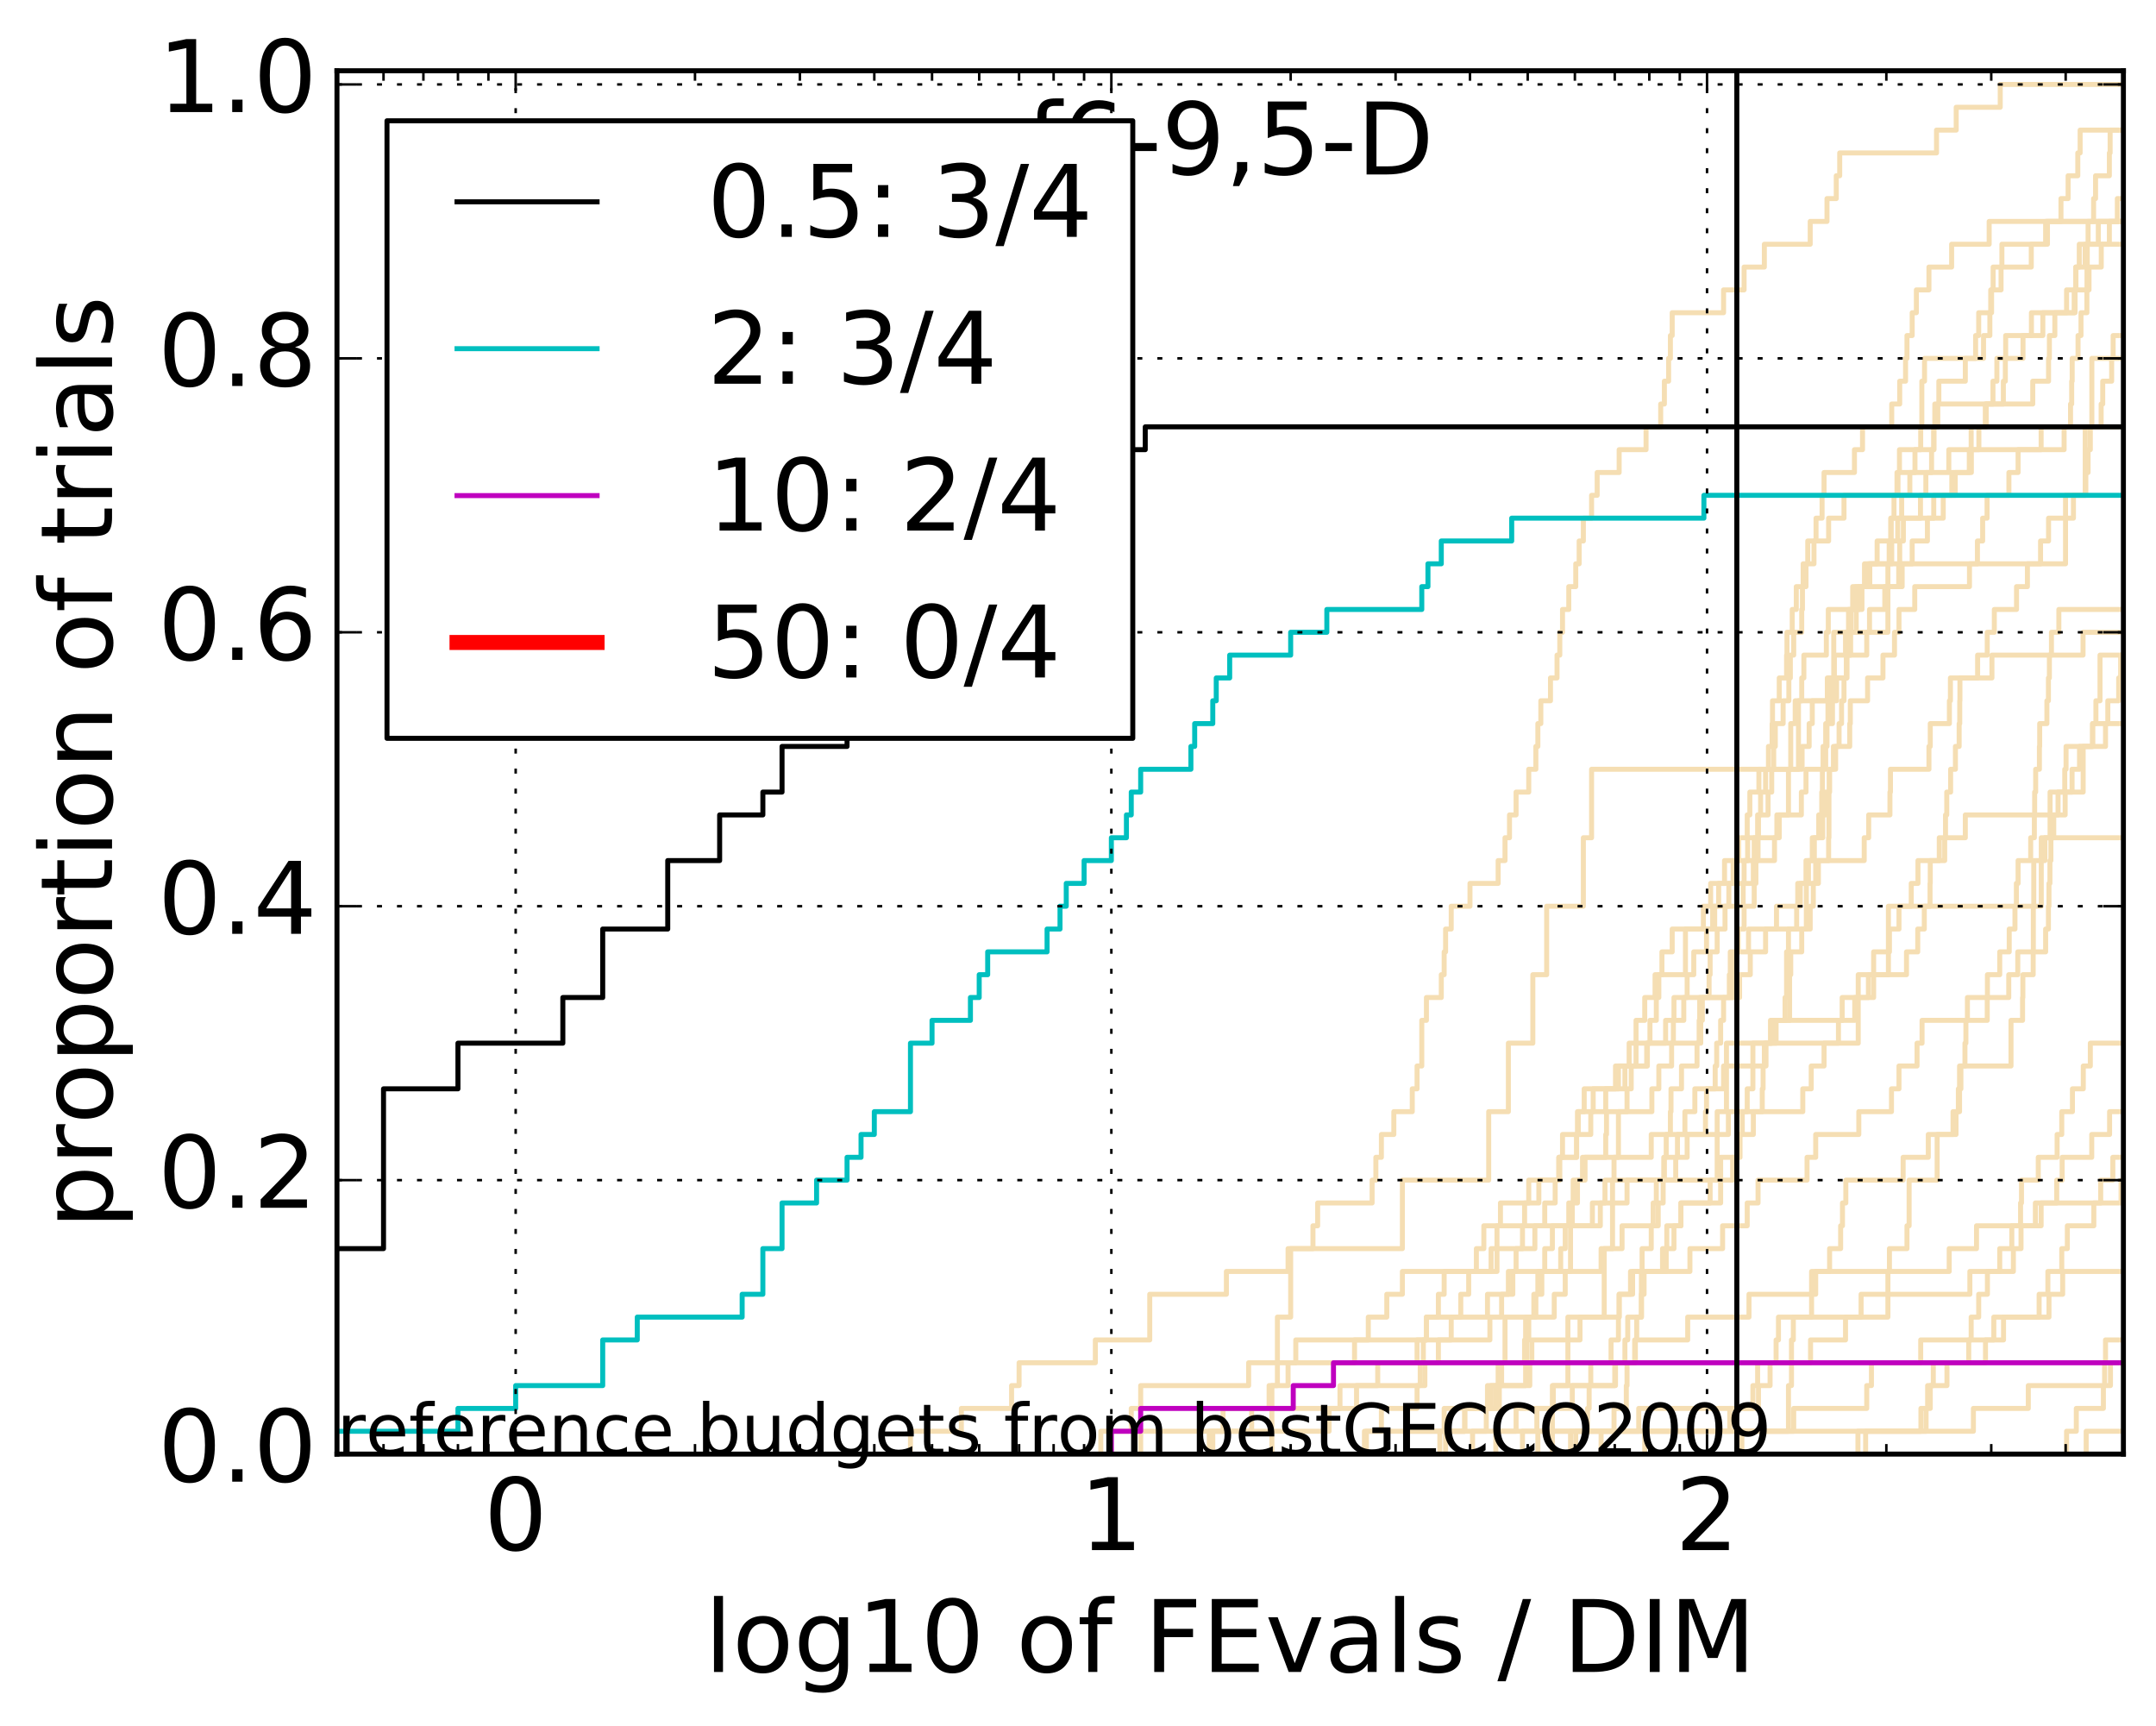 <?xml version="1.0" encoding="utf-8" standalone="no"?>
<!DOCTYPE svg PUBLIC "-//W3C//DTD SVG 1.1//EN"
  "http://www.w3.org/Graphics/SVG/1.1/DTD/svg11.dtd">
<!-- Created with matplotlib (http://matplotlib.org/) -->
<svg height="345pt" version="1.1" viewBox="0 0 431 345" width="431pt" xmlns="http://www.w3.org/2000/svg" xmlns:xlink="http://www.w3.org/1999/xlink">
 <defs>
  <style type="text/css">
*{stroke-linecap:butt;stroke-linejoin:round;stroke-miterlimit:100000;}
  </style>
 </defs>
 <g id="figure_1">
  <g id="patch_1">
   <path d="M 0 345.533 
L 431.683 345.533 
L 431.683 0 
L 0 0 
z
" style="fill:#ffffff;"/>
  </g>
  <g id="axes_1">
   <g id="patch_2">
    <path d="M 67.362 290.621 
L 424.483 290.621 
L 424.483 14.141 
L 67.362 14.141 
z
" style="fill:#ffffff;"/>
   </g>
   <g id="line2d_1">
    <path clip-path="url(#p06b673432f)" d="M 320.072 290.621 
L 320.072 286.058 
L 322.655 286.058 
L 322.655 281.496 
L 325.114 281.496 
L 325.114 276.934 
L 325.256 276.934 
L 325.256 272.371 
L 326.783 272.371 
L 326.783 267.809 
L 327.192 267.809 
L 327.192 263.246 
L 328.133 263.246 
L 328.133 258.684 
L 328.133 258.684 
L 328.133 254.122 
L 328.266 254.122 
L 328.266 249.559 
L 330.095 249.559 
L 330.095 244.997 
L 331.488 244.997 
L 331.488 240.435 
L 332.477 240.435 
L 332.477 235.872 
L 332.6 235.872 
L 332.6 231.31 
L 333.086 231.31 
L 333.086 226.747 
L 333.927 226.747 
L 333.927 222.185 
L 334.046 222.185 
L 334.046 217.623 
L 336.143 217.623 
L 336.143 213.06 
L 339.245 213.06 
L 339.245 208.498 
L 339.992 208.498 
L 339.992 203.936 
L 340.309 203.936 
L 340.309 199.373 
L 341.661 199.373 
L 341.661 194.811 
L 341.865 194.811 
L 341.865 190.248 
L 343.277 190.248 
L 343.277 185.686 
L 344.844 185.686 
L 344.844 181.124 
L 345.61 181.124 
L 345.61 176.561 
L 348.656 176.561 
L 348.656 171.999 
L 349.368 171.999 
L 349.368 167.437 
L 351.362 167.437 
L 351.362 162.874 
L 353.446 162.874 
L 353.446 158.312 
L 354.177 158.312 
L 354.177 153.749 
L 354.578 153.749 
L 354.578 149.187 
L 354.897 149.187 
L 354.897 144.625 
L 356.461 144.625 
L 356.461 140.062 
L 357.605 140.062 
L 357.605 135.5 
L 357.905 135.5 
L 357.905 130.938 
L 358.576 130.938 
L 358.576 126.375 
L 360.178 126.375 
L 360.178 121.813 
L 360.322 121.813 
L 360.322 117.25 
L 361.032 117.25 
L 361.032 112.688 
L 361.383 112.688 
L 361.383 108.126 
L 363.039 108.126 
L 363.039 103.563 
L 364.246 103.563 
L 364.246 99.001 
L 364.642 99.001 
L 364.642 94.439 
L 370.719 94.439 
L 370.719 89.876 
L 372.332 89.876 
L 372.332 85.314 
L 378.17 85.314 
L 378.17 80.751 
L 379.766 80.751 
L 379.766 76.189 
L 380.932 76.189 
L 380.932 71.627 
L 381.219 71.627 
L 381.219 67.064 
L 382.259 67.064 
L 382.259 62.502 
L 383.095 62.502 
L 383.095 57.94 
L 385.611 57.94 
L 385.611 53.377 
L 390.144 53.377 
L 390.144 48.815 
L 397.649 48.815 
L 397.649 44.252 
L 397.649 44.252 
L 397.649 44.252 
L 424.483 44.252 
" style="fill:none;stroke:#f5deb3;stroke-linecap:square;"/>
   </g>
   <g id="line2d_2">
    <path clip-path="url(#p06b673432f)" d="M 242.443 290.621 
L 242.443 286.058 
L 244.498 286.058 
L 244.498 281.496 
L 271.184 281.496 
L 271.184 276.934 
L 284.845 276.934 
L 284.845 272.371 
L 287.543 272.371 
L 287.543 267.809 
L 290.108 267.809 
L 290.108 263.246 
L 297.361 263.246 
L 297.361 258.684 
L 302.421 258.684 
L 302.421 254.122 
L 303.075 254.122 
L 303.075 249.559 
L 306.83 249.559 
L 306.83 244.997 
L 308.804 244.997 
L 308.804 240.435 
L 310.892 240.435 
L 310.892 235.872 
L 311.631 235.872 
L 311.631 231.31 
L 315.174 231.31 
L 315.174 226.747 
L 315.345 226.747 
L 315.345 222.185 
L 320.998 222.185 
L 320.998 217.623 
L 324.831 217.623 
L 324.831 213.06 
L 327.056 213.06 
L 327.056 208.498 
L 327.056 208.498 
L 327.056 203.936 
L 328.795 203.936 
L 328.795 199.373 
L 330.859 199.373 
L 330.859 194.811 
L 332.232 194.811 
L 332.232 190.248 
L 334.284 190.248 
L 334.284 185.686 
L 342.777 185.686 
L 342.777 181.124 
L 348.476 181.124 
L 348.476 176.561 
L 350.505 176.561 
L 350.505 171.999 
L 350.678 171.999 
L 350.678 167.437 
L 355.685 167.437 
L 355.685 162.874 
L 360.106 162.874 
L 360.106 158.312 
L 361.032 158.312 
L 361.032 153.749 
L 364.445 153.749 
L 364.445 149.187 
L 364.97 149.187 
L 364.97 144.625 
L 366.325 144.625 
L 366.325 140.062 
L 367.147 140.062 
L 367.147 135.5 
L 369.235 135.5 
L 369.235 130.938 
L 369.715 130.938 
L 369.715 126.375 
L 370.012 126.375 
L 370.012 121.813 
L 371.647 121.813 
L 371.647 117.25 
L 373.785 117.25 
L 373.785 112.688 
L 377.661 112.688 
L 377.661 108.126 
L 377.967 108.126 
L 377.967 103.563 
L 378.624 103.563 
L 378.624 99.001 
L 379.223 99.001 
L 379.223 94.439 
L 379.717 94.439 
L 379.717 89.876 
L 383.962 89.876 
L 383.962 85.314 
L 384.188 85.314 
L 384.188 80.751 
L 384.188 80.751 
L 384.188 76.189 
L 384.727 76.189 
L 384.727 71.627 
L 394.938 71.627 
L 394.938 67.064 
L 395.557 67.064 
L 395.557 62.502 
L 398.133 62.502 
L 398.133 57.94 
L 398.442 57.94 
L 398.442 53.377 
L 400.192 53.377 
L 400.192 48.815 
L 408.938 48.815 
L 408.938 44.252 
L 427.691 44.252 
L 427.691 39.69 
L 432.683 39.69 
" style="fill:none;stroke:#f5deb3;stroke-linecap:square;"/>
   </g>
   <g id="line2d_3">
    <path clip-path="url(#p06b673432f)" d="M 288.984 290.621 
L 288.984 286.058 
L 297.118 286.058 
L 297.118 281.496 
L 299.722 281.496 
L 299.722 276.934 
L 300.182 276.934 
L 300.182 272.371 
L 304.777 272.371 
L 304.777 267.809 
L 304.986 267.809 
L 304.986 263.246 
L 307.031 263.246 
L 307.031 258.684 
L 307.43 258.684 
L 307.43 254.122 
L 311.996 254.122 
L 311.996 249.559 
L 312.899 249.559 
L 312.899 244.997 
L 318.33 244.997 
L 318.33 240.435 
L 325.256 240.435 
L 325.256 235.872 
L 334.989 235.872 
L 334.989 231.31 
L 337.273 231.31 
L 337.273 226.747 
L 345.515 226.747 
L 345.515 222.185 
L 360.393 222.185 
L 360.393 217.623 
L 362.08 217.623 
L 362.08 213.06 
L 364.642 213.06 
L 364.642 208.498 
L 367.521 208.498 
L 367.521 203.936 
L 370.777 203.936 
L 370.777 199.373 
L 373.509 199.373 
L 373.509 194.811 
L 381.123 194.811 
L 381.123 190.248 
L 383.37 190.248 
L 383.37 185.686 
L 384.682 185.686 
L 384.682 181.124 
L 385.83 181.124 
L 385.83 176.561 
L 385.874 176.561 
L 385.874 171.999 
L 387.675 171.999 
L 387.675 167.437 
L 388.924 167.437 
L 388.924 162.874 
L 389.171 162.874 
L 389.171 158.312 
L 389.943 158.312 
L 389.943 153.749 
L 390.902 153.749 
L 390.902 149.187 
L 391.649 149.187 
L 391.649 144.625 
L 391.766 144.625 
L 391.766 140.062 
L 391.805 140.062 
L 391.805 135.5 
L 395.339 135.5 
L 395.339 130.938 
L 397.265 130.938 
L 397.265 126.375 
L 398.681 126.375 
L 398.681 121.813 
L 403.119 121.813 
L 403.119 117.25 
L 405.293 117.25 
L 405.293 112.688 
L 407.923 112.688 
L 407.923 108.126 
L 409.522 108.126 
L 409.522 103.563 
L 414.496 103.563 
L 414.496 99.001 
L 416.97 99.001 
L 416.97 94.439 
L 417.423 94.439 
L 417.423 89.876 
L 417.871 89.876 
L 417.871 85.314 
L 420.035 85.314 
L 420.035 80.751 
L 420.35 80.751 
L 420.35 76.189 
L 422.134 76.189 
L 422.134 71.627 
L 422.436 71.627 
L 422.436 67.064 
L 432.683 67.064 
" style="fill:none;stroke:#f5deb3;stroke-linecap:square;"/>
   </g>
   <g id="line2d_4">
    <path clip-path="url(#p06b673432f)" style="fill:none;stroke:#f5deb3;stroke-linecap:square;"/>
   </g>
   <g id="line2d_5">
    <path clip-path="url(#p06b673432f)" d="M 310.331 290.621 
L 310.331 276.934 
L 313.433 276.934 
L 313.433 263.246 
L 320.692 263.246 
L 320.692 249.559 
L 322.357 249.559 
L 322.357 235.872 
L 343.277 235.872 
L 343.277 222.185 
L 345.133 222.185 
L 345.133 208.498 
L 371.474 208.498 
L 371.474 194.811 
L 377.508 194.811 
L 377.508 181.124 
L 408.065 181.124 
L 408.065 167.437 
L 425.81 167.437 
L 425.81 153.749 
L 432.39 153.749 
L 432.39 140.062 
L 432.683 140.062 
" style="fill:none;stroke:#f5deb3;stroke-linecap:square;"/>
   </g>
   <g id="line2d_6">
    <path clip-path="url(#p06b673432f)" d="M 294.376 290.621 
L 294.376 286.058 
L 307.231 286.058 
L 307.231 281.496 
L 310.518 281.496 
L 310.518 276.934 
L 318.006 276.934 
L 318.006 272.371 
L 322.059 272.371 
L 322.059 267.809 
L 323.536 267.809 
L 323.536 263.246 
L 323.682 263.246 
L 323.682 258.684 
L 326.371 258.684 
L 326.371 254.122 
L 333.086 254.122 
L 333.086 249.559 
L 333.207 249.559 
L 333.207 244.997 
L 336.029 244.997 
L 336.029 240.435 
L 341.865 240.435 
L 341.865 235.872 
L 346.365 235.872 
L 346.365 231.31 
L 347.661 231.31 
L 347.661 226.747 
L 348.296 226.747 
L 348.296 222.185 
L 349.28 222.185 
L 349.28 217.623 
L 350.418 217.623 
L 350.418 213.06 
L 353.036 213.06 
L 353.036 208.498 
L 353.934 208.498 
L 353.934 203.936 
L 356.845 203.936 
L 356.845 199.373 
L 357.15 199.373 
L 357.15 194.811 
L 357.15 194.811 
L 357.15 190.248 
L 357.529 190.248 
L 357.529 185.686 
L 359.164 185.686 
L 359.164 181.124 
L 359.383 181.124 
L 359.383 176.561 
L 361.032 176.561 
L 361.032 171.999 
L 362.698 171.999 
L 362.698 167.437 
L 364.378 167.437 
L 364.378 162.874 
L 364.97 162.874 
L 364.97 158.312 
L 365.749 158.312 
L 365.749 153.749 
L 366.516 153.749 
L 366.516 149.187 
L 369.774 149.187 
L 369.774 144.625 
L 369.893 144.625 
L 369.893 140.062 
L 373.342 140.062 
L 373.342 135.5 
L 376.419 135.5 
L 376.419 130.938 
L 378.724 130.938 
L 378.724 126.375 
L 379.619 126.375 
L 379.619 121.813 
L 382.771 121.813 
L 382.771 117.25 
L 393.715 117.25 
L 393.715 112.688 
L 395.303 112.688 
L 395.303 108.126 
L 396.347 108.126 
L 396.347 103.563 
L 397.23 103.563 
L 397.23 99.001 
L 401.596 99.001 
L 401.596 94.439 
L 403.431 94.439 
L 403.431 89.876 
L 412.631 89.876 
L 412.631 85.314 
L 413.916 85.314 
L 413.916 80.751 
L 414.144 80.751 
L 414.144 76.189 
L 414.245 76.189 
L 414.245 71.627 
L 415.416 71.627 
L 415.416 67.064 
L 416.005 67.064 
L 416.005 62.502 
L 417.185 62.502 
L 417.185 57.94 
L 417.209 57.94 
L 417.209 53.377 
L 417.257 53.377 
L 417.257 48.815 
L 417.423 48.815 
L 417.423 44.252 
L 418.526 44.252 
L 418.526 39.69 
L 418.919 39.69 
L 418.919 35.128 
L 421.677 35.128 
L 421.677 30.565 
L 421.83 30.565 
L 421.83 26.003 
L 432.683 26.003 
" style="fill:none;stroke:#f5deb3;stroke-linecap:square;"/>
   </g>
   <g id="line2d_7">
    <path clip-path="url(#p06b673432f)" d="M 241.739 290.621 
L 241.739 286.058 
L 250.215 286.058 
L 250.215 281.496 
L 253.702 281.496 
L 253.702 276.934 
L 257.495 276.934 
L 257.495 272.371 
L 270.781 272.371 
L 270.781 267.809 
L 285.152 267.809 
L 285.152 263.246 
L 292.019 263.246 
L 292.019 258.684 
L 293.602 258.684 
L 293.602 254.122 
L 298.08 254.122 
L 298.08 249.559 
L 299.259 249.559 
L 299.259 244.997 
L 314.311 244.997 
L 314.311 240.435 
L 315.345 240.435 
L 315.345 235.872 
L 316.859 235.872 
L 316.859 231.31 
L 330.095 231.31 
L 330.095 226.747 
L 336.824 226.747 
L 336.824 222.185 
L 338.813 222.185 
L 338.813 217.623 
L 344.554 217.623 
L 344.554 213.06 
L 350.418 213.06 
L 350.418 208.498 
L 354.177 208.498 
L 354.177 203.936 
L 368.263 203.936 
L 368.263 199.373 
L 374.552 199.373 
L 374.552 194.811 
L 374.552 194.811 
L 374.552 190.248 
L 377.712 190.248 
L 377.712 185.686 
L 379.619 185.686 
L 379.619 181.124 
L 382.072 181.124 
L 382.072 176.561 
L 383.416 176.561 
L 383.416 171.999 
L 388.76 171.999 
L 388.76 167.437 
L 392.883 167.437 
L 392.883 162.874 
L 411.42 162.874 
L 411.42 158.312 
L 412.761 158.312 
L 412.761 153.749 
L 413.02 153.749 
L 413.02 149.187 
L 420.907 149.187 
L 420.907 144.625 
L 425.364 144.625 
L 425.364 140.062 
L 429.449 140.062 
L 429.449 135.5 
L 432.683 135.5 
" style="fill:none;stroke:#f5deb3;stroke-linecap:square;"/>
   </g>
   <g id="line2d_8">
    <path clip-path="url(#p06b673432f)" d="M 273.15 290.621 
L 273.15 286.058 
L 292.817 286.058 
L 292.817 281.496 
L 299.025 281.496 
L 299.025 276.934 
L 305.814 276.934 
L 305.814 272.371 
L 306.223 272.371 
L 306.223 267.809 
L 315.855 267.809 
L 315.855 263.246 
L 323.682 263.246 
L 323.682 258.684 
L 325.955 258.684 
L 325.955 254.122 
L 337.828 254.122 
L 337.828 249.559 
L 344.359 249.559 
L 344.359 244.997 
L 349.28 244.997 
L 349.28 240.435 
L 351.447 240.435 
L 351.447 235.872 
L 361.243 235.872 
L 361.243 231.31 
L 362.971 231.31 
L 362.971 226.747 
L 371.589 226.747 
L 371.589 222.185 
L 378.12 222.185 
L 378.12 217.623 
L 379.619 217.623 
L 379.619 213.06 
L 383.233 213.06 
L 383.233 208.498 
L 384.233 208.498 
L 384.233 203.936 
L 393.301 203.936 
L 393.301 199.373 
L 401.564 199.373 
L 401.564 194.811 
L 403.368 194.811 
L 403.368 190.248 
L 408.938 190.248 
L 408.938 185.686 
L 409.494 185.686 
L 409.494 181.124 
L 409.605 181.124 
L 409.605 176.561 
L 409.797 176.561 
L 409.797 171.999 
L 409.989 171.999 
L 409.989 167.437 
L 410.561 167.437 
L 410.561 162.874 
L 412.839 162.874 
L 412.839 158.312 
L 414.219 158.312 
L 414.219 153.749 
L 415.711 153.749 
L 415.711 149.187 
L 418.339 149.187 
L 418.339 144.625 
L 421.37 144.625 
L 421.37 140.062 
L 423.543 140.062 
L 423.543 135.5 
L 423.942 135.5 
L 423.942 130.938 
L 428.194 130.938 
L 428.194 126.375 
L 429.299 126.375 
L 429.299 121.813 
L 432.683 121.813 
" style="fill:none;stroke:#f5deb3;stroke-linecap:square;"/>
   </g>
   <g id="line2d_9">
    <path clip-path="url(#p06b673432f)" d="M 228.029 290.621 
L 228.029 286.058 
L 265.69 286.058 
L 265.69 281.496 
L 267.873 281.496 
L 267.873 276.934 
L 275.416 276.934 
L 275.416 272.371 
L 283.282 272.371 
L 283.282 267.809 
L 285.152 267.809 
L 285.152 263.246 
L 287.543 263.246 
L 287.543 258.684 
L 288.699 258.684 
L 288.699 254.122 
L 299.259 254.122 
L 299.259 249.559 
L 304.357 249.559 
L 304.357 244.997 
L 304.777 244.997 
L 304.777 240.435 
L 305.608 240.435 
L 305.608 235.872 
L 311.814 235.872 
L 311.814 231.31 
L 312.359 231.31 
L 312.359 226.747 
L 315.516 226.747 
L 315.516 222.185 
L 316.693 222.185 
L 316.693 217.623 
L 322.95 217.623 
L 322.95 213.06 
L 325.677 213.06 
L 325.677 208.498 
L 332.965 208.498 
L 332.965 203.936 
L 334.637 203.936 
L 334.637 199.373 
L 347.752 199.373 
L 347.752 194.811 
L 349.896 194.811 
L 349.896 190.248 
L 352.954 190.248 
L 352.954 185.686 
L 361.872 185.686 
L 361.872 181.124 
L 362.493 181.124 
L 362.493 176.561 
L 362.971 176.561 
L 362.971 171.999 
L 372.671 171.999 
L 372.671 167.437 
L 373.564 167.437 
L 373.564 162.874 
L 377.814 162.874 
L 377.814 158.312 
L 377.916 158.312 
L 377.916 153.749 
L 385.611 153.749 
L 385.611 149.187 
L 385.874 149.187 
L 385.874 144.625 
L 389.7 144.625 
L 389.7 140.062 
L 389.902 140.062 
L 389.902 135.5 
L 398.202 135.5 
L 398.202 130.938 
L 416.417 130.938 
L 416.417 126.375 
L 432.567 126.375 
L 432.567 121.813 
L 432.683 121.813 
" style="fill:none;stroke:#f5deb3;stroke-linecap:square;"/>
   </g>
   <g id="line2d_10">
    <path clip-path="url(#p06b673432f)" d="M 430.693 290.621 
L 430.693 286.058 
L 432.683 286.058 
" style="fill:none;stroke:#f5deb3;stroke-linecap:square;"/>
   </g>
   <g id="line2d_11">
    <path clip-path="url(#p06b673432f)" d="M 281.342 290.621 
L 281.342 286.058 
L 288.699 286.058 
L 288.699 281.496 
L 298.08 281.496 
L 298.08 276.934 
L 299.491 276.934 
L 299.491 272.371 
L 300.864 272.371 
L 300.864 267.809 
L 300.864 267.809 
L 300.864 263.246 
L 310.705 263.246 
L 310.705 258.684 
L 312.899 258.684 
L 312.899 254.122 
L 313.961 254.122 
L 313.961 249.559 
L 313.961 249.559 
L 313.961 244.997 
L 319.916 244.997 
L 319.916 240.435 
L 320.845 240.435 
L 320.845 235.872 
L 322.655 235.872 
L 322.655 231.31 
L 323.536 231.31 
L 323.536 226.747 
L 323.536 226.747 
L 323.536 222.185 
L 325.256 222.185 
L 325.256 217.623 
L 326.094 217.623 
L 326.094 213.06 
L 329.319 213.06 
L 329.319 208.498 
L 334.52 208.498 
L 334.52 203.936 
L 336.598 203.936 
L 336.598 199.373 
L 337.273 199.373 
L 337.273 194.811 
L 338.596 194.811 
L 338.596 190.248 
L 341.145 190.248 
L 341.145 185.686 
L 342.374 185.686 
L 342.374 181.124 
L 343.574 181.124 
L 343.574 176.561 
L 346.459 176.561 
L 346.459 171.999 
L 354.737 171.999 
L 354.737 167.437 
L 355.213 167.437 
L 355.213 162.874 
L 357.529 162.874 
L 357.529 158.312 
L 357.529 158.312 
L 357.529 153.749 
L 357.98 153.749 
L 357.98 149.187 
L 357.98 149.187 
L 357.98 144.625 
L 358.871 144.625 
L 358.871 140.062 
L 360.178 140.062 
L 360.178 135.5 
L 360.607 135.5 
L 360.607 130.938 
L 365.101 130.938 
L 365.101 126.375 
L 365.491 126.375 
L 365.491 121.813 
L 371.011 121.813 
L 371.011 117.25 
L 372.727 117.25 
L 372.727 112.688 
L 378.17 112.688 
L 378.17 108.126 
L 379.372 108.126 
L 379.372 103.563 
L 383.917 103.563 
L 383.917 99.001 
L 384.994 99.001 
L 384.994 94.439 
L 389.579 94.439 
L 389.579 89.876 
L 408.037 89.876 
L 408.037 85.314 
L 408.037 85.314 
L 408.037 85.314 
L 424.483 85.314 
" style="fill:none;stroke:#f5deb3;stroke-linecap:square;"/>
   </g>
   <g id="line2d_12">
    <path clip-path="url(#p06b673432f)" d="M 272.763 290.621 
L 272.763 286.058 
L 276.149 286.058 
L 276.149 281.496 
L 283.282 281.496 
L 283.282 276.934 
L 283.913 276.934 
L 283.913 272.371 
L 284.536 272.371 
L 284.536 267.809 
L 297.842 267.809 
L 297.842 263.246 
L 300.182 263.246 
L 300.182 258.684 
L 301.537 258.684 
L 301.537 254.122 
L 320.072 254.122 
L 320.072 249.559 
L 324.26 249.559 
L 324.26 244.997 
L 330.478 244.997 
L 330.478 240.435 
L 331.111 240.435 
L 331.111 235.872 
L 332.722 235.872 
L 332.722 231.31 
L 335.338 231.31 
L 335.338 226.747 
L 340.937 226.747 
L 340.937 222.185 
L 341.145 222.185 
L 341.145 217.623 
L 342.878 217.623 
L 342.878 213.06 
L 343.177 213.06 
L 343.177 208.498 
L 343.968 208.498 
L 343.968 203.936 
L 344.554 203.936 
L 344.554 199.373 
L 345.705 199.373 
L 345.705 194.811 
L 345.895 194.811 
L 345.895 190.248 
L 347.478 190.248 
L 347.478 185.686 
L 348.656 185.686 
L 348.656 181.124 
L 350.678 181.124 
L 350.678 176.561 
L 351.021 176.561 
L 351.021 171.999 
L 351.447 171.999 
L 351.447 167.437 
L 351.532 167.437 
L 351.532 162.874 
L 351.955 162.874 
L 351.955 158.312 
L 352.954 158.312 
L 352.954 153.749 
L 353.528 153.749 
L 353.528 149.187 
L 354.257 149.187 
L 354.257 144.625 
L 354.337 144.625 
L 354.337 140.062 
L 355.685 140.062 
L 355.685 135.5 
L 357.15 135.5 
L 357.15 130.938 
L 357.226 130.938 
L 357.226 126.375 
L 358.279 126.375 
L 358.279 121.813 
L 359.091 121.813 
L 359.091 117.25 
L 360.464 117.25 
L 360.464 112.688 
L 362.63 112.688 
L 362.63 108.126 
L 365.555 108.126 
L 365.555 103.563 
L 368.63 103.563 
L 368.63 99.001 
L 379.421 99.001 
L 379.421 94.439 
L 386.135 94.439 
L 386.135 89.876 
L 386.611 89.876 
L 386.611 85.314 
L 386.782 85.314 
L 386.782 80.751 
L 387.591 80.751 
L 387.591 76.189 
L 392.883 76.189 
L 392.883 71.627 
L 396.525 71.627 
L 396.525 67.064 
L 397.788 67.064 
L 397.788 62.502 
L 397.961 62.502 
L 397.961 57.94 
L 400.027 57.94 
L 400.027 53.377 
L 406.066 53.377 
L 406.066 48.815 
L 409.3 48.815 
L 409.3 44.252 
L 412.003 44.252 
L 412.003 39.69 
L 413.431 39.69 
L 413.431 35.128 
L 415.367 35.128 
L 415.367 30.565 
L 415.834 30.565 
L 415.834 26.003 
L 432.683 26.003 
" style="fill:none;stroke:#f5deb3;stroke-linecap:square;"/>
   </g>
   <g id="line2d_13">
    <path clip-path="url(#p06b673432f)" d="M 313.961 290.621 
L 313.961 286.058 
L 358.576 286.058 
L 358.576 281.496 
L 373.175 281.496 
L 373.175 276.934 
L 374.115 276.934 
L 374.115 272.371 
L 383.962 272.371 
L 383.962 267.809 
L 400.522 267.809 
L 400.522 263.246 
L 407.637 263.246 
L 407.637 258.684 
L 409.384 258.684 
L 409.384 254.122 
L 412.161 254.122 
L 412.161 249.559 
L 413.277 249.559 
L 413.277 244.997 
L 418.572 244.997 
L 418.572 240.435 
L 424.025 240.435 
L 424.025 235.872 
L 424.545 235.872 
L 424.545 231.31 
L 424.997 231.31 
L 424.997 226.747 
L 429.898 226.747 
L 429.898 222.185 
L 430.288 222.185 
L 430.288 217.623 
L 432.683 217.623 
" style="fill:none;stroke:#f5deb3;stroke-linecap:square;"/>
   </g>
   <g id="line2d_14">
    <path clip-path="url(#p06b673432f)" d="M 328.795 290.621 
L 328.795 286.058 
L 345.8 286.058 
L 345.8 281.496 
L 350.418 281.496 
L 350.418 276.934 
L 351.362 276.934 
L 351.362 272.371 
L 355.055 272.371 
L 355.055 267.809 
L 355.528 267.809 
L 355.528 263.246 
L 362.149 263.246 
L 362.149 258.684 
L 362.971 258.684 
L 362.971 254.122 
L 365.749 254.122 
L 365.749 249.559 
L 367.955 249.559 
L 367.955 244.997 
L 368.324 244.997 
L 368.324 240.435 
L 368.994 240.435 
L 368.994 235.872 
L 380.449 235.872 
L 380.449 231.31 
L 385.48 231.31 
L 385.48 226.747 
L 391.021 226.747 
L 391.021 222.185 
L 391.493 222.185 
L 391.493 217.623 
L 391.999 217.623 
L 391.999 213.06 
L 392.807 213.06 
L 392.807 208.498 
L 392.997 208.498 
L 392.997 203.936 
L 397.265 203.936 
L 397.265 199.373 
L 397.3 199.373 
L 397.3 194.811 
L 399.76 194.811 
L 399.76 190.248 
L 401.66 190.248 
L 401.66 185.686 
L 402.805 185.686 
L 402.805 181.124 
L 403.088 181.124 
L 403.088 176.561 
L 403.431 176.561 
L 403.431 171.999 
L 405.948 171.999 
L 405.948 167.437 
L 406.683 167.437 
L 406.683 162.874 
L 406.741 162.874 
L 406.741 158.312 
L 406.945 158.312 
L 406.945 153.749 
L 407.694 153.749 
L 407.694 149.187 
L 407.751 149.187 
L 407.751 144.625 
L 409.189 144.625 
L 409.189 140.062 
L 409.494 140.062 
L 409.494 135.5 
L 409.687 135.5 
L 409.687 130.938 
L 410.099 130.938 
L 410.099 126.375 
L 411.58 126.375 
L 411.58 121.813 
L 424.627 121.813 
L 424.627 117.25 
L 425.689 117.25 
L 425.689 112.688 
L 425.77 112.688 
L 425.77 108.126 
L 426.232 108.126 
L 426.232 103.563 
L 426.391 103.563 
L 426.391 99.001 
L 426.729 99.001 
L 426.729 94.439 
L 429.167 94.439 
L 429.167 89.876 
L 430.858 89.876 
L 430.858 85.314 
L 431.022 85.314 
L 431.022 80.751 
L 432.683 80.751 
" style="fill:none;stroke:#f5deb3;stroke-linecap:square;"/>
   </g>
   <g id="line2d_15">
    <path clip-path="url(#p06b673432f)" d="M 348.206 290.621 
L 348.206 286.058 
L 357.529 286.058 
L 357.529 281.496 
L 357.529 281.496 
L 357.529 276.934 
L 358.13 276.934 
L 358.13 272.371 
L 358.13 272.371 
L 358.13 267.809 
L 358.502 267.809 
L 358.502 263.246 
L 377.405 263.246 
L 377.405 258.684 
L 377.405 258.684 
L 377.405 254.122 
L 377.712 254.122 
L 377.712 249.559 
L 381.219 249.559 
L 381.219 244.997 
L 381.647 244.997 
L 381.647 240.435 
L 381.647 240.435 
L 381.647 235.872 
L 387.252 235.872 
L 387.252 231.31 
L 387.252 231.31 
L 387.252 226.747 
L 390.425 226.747 
L 390.425 222.185 
L 391.727 222.185 
L 391.727 217.623 
L 391.727 217.623 
L 391.727 213.06 
L 402.013 213.06 
L 402.013 208.498 
L 402.013 208.498 
L 402.013 203.936 
L 404.324 203.936 
L 404.324 199.373 
L 404.385 199.373 
L 404.385 194.811 
L 406.449 194.811 
L 406.449 190.248 
L 406.478 190.248 
L 406.478 185.686 
L 406.478 185.686 
L 406.478 181.124 
L 406.566 181.124 
L 406.566 176.561 
L 406.566 176.561 
L 406.566 171.999 
L 408.799 171.999 
L 408.799 167.437 
L 409.825 167.437 
L 409.825 162.874 
L 409.825 162.874 
L 409.825 158.312 
L 416.441 158.312 
L 416.441 153.749 
L 416.441 153.749 
L 416.441 149.187 
L 418.316 149.187 
L 418.316 144.625 
L 418.988 144.625 
L 418.988 140.062 
L 419.809 140.062 
L 419.809 135.5 
L 419.809 135.5 
L 419.809 130.938 
L 431.997 130.938 
L 431.997 126.375 
L 431.997 126.375 
L 431.997 121.813 
L 431.997 121.813 
L 431.997 117.25 
L 432.655 117.25 
L 432.655 112.688 
L 432.655 112.688 
L 432.655 108.126 
L 432.683 108.126 
" style="fill:none;stroke:#f5deb3;stroke-linecap:square;"/>
   </g>
   <g id="line2d_16">
    <path clip-path="url(#p06b673432f)" d="M 182.009 290.621 
L 182.009 286.058 
L 192.182 286.058 
L 192.182 281.496 
L 202.223 281.496 
L 202.223 276.934 
L 203.722 276.934 
L 203.722 272.371 
L 218.968 272.371 
L 218.968 267.809 
L 229.843 267.809 
L 229.843 263.246 
L 229.843 263.246 
L 229.843 258.684 
L 245.165 258.684 
L 245.165 254.122 
L 257.495 254.122 
L 257.495 249.559 
L 262.471 249.559 
L 262.471 244.997 
L 263.412 244.997 
L 263.412 240.435 
L 274.295 240.435 
L 274.295 235.872 
L 275.045 235.872 
L 275.045 231.31 
L 276.149 231.31 
L 276.149 226.747 
L 278.638 226.747 
L 278.638 222.185 
L 282.321 222.185 
L 282.321 217.623 
L 283.282 217.623 
L 283.282 213.06 
L 284.225 213.06 
L 284.225 208.498 
L 284.225 208.498 
L 284.225 203.936 
L 285.152 203.936 
L 285.152 199.373 
L 288.125 199.373 
L 288.125 194.811 
L 288.699 194.811 
L 288.699 190.248 
L 288.984 190.248 
L 288.984 185.686 
L 290.108 185.686 
L 290.108 181.124 
L 293.861 181.124 
L 293.861 176.561 
L 299.491 176.561 
L 299.491 171.999 
L 300.864 171.999 
L 300.864 167.437 
L 301.76 167.437 
L 301.76 162.874 
L 303.075 162.874 
L 303.075 158.312 
L 305.608 158.312 
L 305.608 153.749 
L 307.031 153.749 
L 307.031 149.187 
L 307.43 149.187 
L 307.43 144.625 
L 308.023 144.625 
L 308.023 140.062 
L 309.953 140.062 
L 309.953 135.5 
L 311.263 135.5 
L 311.263 130.938 
L 311.814 130.938 
L 311.814 126.375 
L 312.359 126.375 
L 312.359 121.813 
L 313.61 121.813 
L 313.61 117.25 
L 315.003 117.25 
L 315.003 112.688 
L 315.685 112.688 
L 315.685 108.126 
L 316.526 108.126 
L 316.526 103.563 
L 318.168 103.563 
L 318.168 99.001 
L 319.287 99.001 
L 319.287 94.439 
L 323.682 94.439 
L 323.682 89.876 
L 329.058 89.876 
L 329.058 85.314 
L 331.985 85.314 
L 331.985 80.751 
L 332.722 80.751 
L 332.722 76.189 
L 333.569 76.189 
L 333.569 71.627 
L 333.927 71.627 
L 333.927 67.064 
L 334.284 67.064 
L 334.284 62.502 
L 344.554 62.502 
L 344.554 57.94 
L 348.656 57.94 
L 348.656 53.377 
L 352.706 53.377 
L 352.706 48.815 
L 361.872 48.815 
L 361.872 44.252 
L 365.231 44.252 
L 365.231 39.69 
L 367.084 39.69 
L 367.084 35.128 
L 367.77 35.128 
L 367.77 30.565 
L 387.124 30.565 
L 387.124 26.003 
L 391.06 26.003 
L 391.06 21.441 
L 399.86 21.441 
L 399.86 16.878 
L 399.86 16.878 
L 399.86 16.878 
L 424.483 16.878 
" style="fill:none;stroke:#f5deb3;stroke-linecap:square;"/>
   </g>
   <g id="line2d_17">
    <path clip-path="url(#p06b673432f)" d="M 413.123 290.621 
L 413.123 289.1 
L 413.123 289.1 
L 413.123 289.1 
L 413.123 287.579 
L 413.123 287.579 
L 413.123 287.579 
L 413.123 286.058 
L 415.07 286.058 
L 415.07 281.496 
L 420.484 281.496 
L 420.484 276.934 
L 420.729 276.934 
L 420.729 272.371 
L 420.907 272.371 
L 420.907 267.809 
L 432.683 267.809 
L 432.683 267.809 
" style="fill:none;stroke:#f5deb3;stroke-linecap:square;"/>
   </g>
   <g id="line2d_18">
    <path clip-path="url(#p06b673432f)" d="M 220.056 290.621 
L 220.056 286.058 
L 226.148 286.058 
L 226.148 281.496 
L 228.029 281.496 
L 228.029 276.934 
L 249.61 276.934 
L 249.61 272.371 
L 259.039 272.371 
L 259.039 267.809 
L 273.535 267.809 
L 273.535 263.246 
L 277.23 263.246 
L 277.23 258.684 
L 280.345 258.684 
L 280.345 254.122 
L 295.138 254.122 
L 295.138 249.559 
L 296.63 249.559 
L 296.63 244.997 
L 299.953 244.997 
L 299.953 240.435 
L 307.628 240.435 
L 307.628 235.872 
L 311.631 235.872 
L 311.631 231.31 
L 315.174 231.31 
L 315.174 226.747 
L 318.006 226.747 
L 318.006 222.185 
L 318.49 222.185 
L 318.49 217.623 
L 323.536 217.623 
L 323.536 213.06 
L 329.189 213.06 
L 329.189 208.498 
L 329.838 208.498 
L 329.838 203.936 
L 331.111 203.936 
L 331.111 199.373 
L 331.612 199.373 
L 331.612 194.811 
L 336.936 194.811 
L 336.936 190.248 
L 336.936 190.248 
L 336.936 185.686 
L 340.519 185.686 
L 340.519 181.124 
L 341.968 181.124 
L 341.968 176.561 
L 344.748 176.561 
L 344.748 171.999 
L 347.569 171.999 
L 347.569 167.437 
L 349.28 167.437 
L 349.28 162.874 
L 349.808 162.874 
L 349.808 158.312 
L 351.617 158.312 
L 351.617 153.749 
L 360.25 153.749 
L 360.25 149.187 
L 361.663 149.187 
L 361.663 144.625 
L 362.287 144.625 
L 362.287 140.062 
L 365.296 140.062 
L 365.296 135.5 
L 366.706 135.5 
L 366.706 130.938 
L 368.933 130.938 
L 368.933 126.375 
L 369.535 126.375 
L 369.535 121.813 
L 370.367 121.813 
L 370.367 117.25 
L 373.509 117.25 
L 373.509 112.688 
L 375.253 112.688 
L 375.253 108.126 
L 378.069 108.126 
L 378.069 103.563 
L 380.158 103.563 
L 380.158 99.001 
L 381.789 99.001 
L 381.789 94.439 
L 382.818 94.439 
L 382.818 89.876 
L 386.568 89.876 
L 386.568 85.314 
L 387.379 85.314 
L 387.379 80.751 
L 400.489 80.751 
L 400.489 76.189 
L 400.882 76.189 
L 400.882 71.627 
L 404.416 71.627 
L 404.416 67.064 
L 408.377 67.064 
L 408.377 62.502 
L 413.123 62.502 
L 413.123 57.94 
L 414.996 57.94 
L 414.996 53.377 
L 415.662 53.377 
L 415.662 48.815 
L 425.507 48.815 
L 425.507 44.252 
L 428.271 44.252 
L 428.271 39.69 
L 431.241 39.69 
L 431.241 35.128 
L 432.683 35.128 
" style="fill:none;stroke:#f5deb3;stroke-linecap:square;"/>
   </g>
   <g id="line2d_19">
    <path clip-path="url(#p06b673432f)" d="M 417.042 290.621 
L 417.042 286.058 
L 432.683 286.058 
" style="fill:none;stroke:#f5deb3;stroke-linecap:square;"/>
   </g>
   <g id="line2d_20">
    <path clip-path="url(#p06b673432f)" d="M 307.43 290.621 
L 307.43 286.058 
L 327.597 286.058 
L 327.597 281.496 
L 351.532 281.496 
L 351.532 276.934 
L 353.853 276.934 
L 353.853 272.371 
L 361.941 272.371 
L 361.941 267.809 
L 368.933 267.809 
L 368.933 263.246 
L 372.047 263.246 
L 372.047 258.684 
L 393.79 258.684 
L 393.79 254.122 
L 399.76 254.122 
L 399.76 249.559 
L 402.172 249.559 
L 402.172 244.997 
L 403.925 244.997 
L 403.925 240.435 
L 404.11 240.435 
L 404.11 235.872 
L 407.465 235.872 
L 407.465 231.31 
L 411.234 231.31 
L 411.234 226.747 
L 412.161 226.747 
L 412.161 222.185 
L 414.295 222.185 
L 414.295 217.623 
L 416.466 217.623 
L 416.466 213.06 
L 417.871 213.06 
L 417.871 208.498 
L 425.14 208.498 
L 425.14 203.936 
L 426.051 203.936 
L 426.051 199.373 
L 426.391 199.373 
L 426.391 194.811 
L 427.065 194.811 
L 427.065 190.248 
L 428.443 190.248 
L 428.443 185.686 
L 429.786 185.686 
L 429.786 181.124 
L 430.546 181.124 
L 430.546 176.561 
L 430.84 176.561 
L 430.84 171.999 
L 431.422 171.999 
L 431.422 167.437 
L 432.683 167.437 
" style="fill:none;stroke:#f5deb3;stroke-linecap:square;"/>
   </g>
   <g id="line2d_21">
    <path clip-path="url(#p06b673432f)" d="M 299.025 290.621 
L 299.025 286.058 
L 303.075 286.058 
L 303.075 281.496 
L 314.311 281.496 
L 314.311 276.934 
L 322.95 276.934 
L 322.95 272.371 
L 326.919 272.371 
L 326.919 267.809 
L 337.384 267.809 
L 337.384 263.246 
L 349.633 263.246 
L 349.633 258.684 
L 362.149 258.684 
L 362.149 254.122 
L 389.66 254.122 
L 389.66 249.559 
L 395.121 249.559 
L 395.121 244.997 
L 406.887 244.997 
L 406.887 240.435 
L 419.945 240.435 
L 419.945 235.872 
L 422.371 235.872 
L 422.371 231.31 
L 424.73 231.31 
L 424.73 226.747 
L 424.915 226.747 
L 424.915 222.185 
L 427.593 222.185 
L 427.593 217.623 
L 432.683 217.623 
" style="fill:none;stroke:#f5deb3;stroke-linecap:square;"/>
   </g>
   <g id="line2d_22">
    <path clip-path="url(#p06b673432f)" style="fill:none;stroke:#f5deb3;stroke-linecap:square;"/>
   </g>
   <g id="line2d_23">
    <path clip-path="url(#p06b673432f)" style="fill:none;stroke:#f5deb3;stroke-linecap:square;"/>
   </g>
   <g id="line2d_24">
    <path clip-path="url(#p06b673432f)" d="M 372.952 290.621 
L 372.952 286.058 
L 385.038 286.058 
L 385.038 281.496 
L 385.348 281.496 
L 385.348 276.934 
L 389.212 276.934 
L 389.212 272.371 
L 393.565 272.371 
L 393.565 267.809 
L 394.051 267.809 
L 394.051 263.246 
L 395.557 263.246 
L 395.557 258.684 
L 397.3 258.684 
L 397.3 254.122 
L 402.49 254.122 
L 402.49 249.559 
L 404.018 249.559 
L 404.018 244.997 
L 408.037 244.997 
L 408.037 240.435 
L 411.153 240.435 
L 411.153 235.872 
L 412.239 235.872 
L 412.239 231.31 
L 418.153 231.31 
L 418.153 226.747 
L 421.721 226.747 
L 421.721 222.185 
L 432.683 222.185 
" style="fill:none;stroke:#f5deb3;stroke-linecap:square;"/>
   </g>
   <g id="line2d_25">
    <path clip-path="url(#p06b673432f)" d="M 315.003 290.621 
L 315.003 286.058 
L 317.354 286.058 
L 317.354 281.496 
L 317.681 281.496 
L 317.681 276.934 
L 322.803 276.934 
L 322.803 272.371 
L 324.831 272.371 
L 324.831 267.809 
L 325.396 267.809 
L 325.396 263.246 
L 328.133 263.246 
L 328.133 258.684 
L 328.664 258.684 
L 328.664 254.122 
L 332.355 254.122 
L 332.355 249.559 
L 334.637 249.559 
L 334.637 244.997 
L 336.029 244.997 
L 336.029 240.435 
L 343.968 240.435 
L 343.968 235.872 
L 343.968 235.872 
L 343.968 231.31 
L 347.843 231.31 
L 347.843 226.747 
L 350.505 226.747 
L 350.505 222.185 
L 352.29 222.185 
L 352.29 217.623 
L 352.457 217.623 
L 352.457 213.06 
L 352.706 213.06 
L 352.706 208.498 
L 355.055 208.498 
L 355.055 203.936 
L 357.755 203.936 
L 357.755 199.373 
L 357.755 199.373 
L 357.755 194.811 
L 357.98 194.811 
L 357.98 190.248 
L 360.178 190.248 
L 360.178 185.686 
L 361.102 185.686 
L 361.102 181.124 
L 361.102 181.124 
L 361.102 176.561 
L 361.523 176.561 
L 361.523 171.999 
L 362.287 171.999 
L 362.287 167.437 
L 363.579 167.437 
L 363.579 162.874 
L 364.18 162.874 
L 364.18 158.312 
L 364.312 158.312 
L 364.312 153.749 
L 364.97 153.749 
L 364.97 149.187 
L 365.231 149.187 
L 365.231 144.625 
L 365.426 144.625 
L 365.426 140.062 
L 365.684 140.062 
L 365.684 135.5 
L 369.115 135.5 
L 369.115 130.938 
L 373.175 130.938 
L 373.175 126.375 
L 373.73 126.375 
L 373.73 121.813 
L 376.784 121.813 
L 376.784 117.25 
L 380.255 117.25 
L 380.255 112.688 
L 382.259 112.688 
L 382.259 108.126 
L 385.303 108.126 
L 385.303 103.563 
L 386.568 103.563 
L 386.568 99.001 
L 390.862 99.001 
L 390.862 94.439 
L 394.089 94.439 
L 394.089 89.876 
L 395.593 89.876 
L 395.593 85.314 
L 397.055 85.314 
L 397.055 80.751 
L 398.408 80.751 
L 398.408 76.189 
L 399.19 76.189 
L 399.19 71.627 
L 400.948 71.627 
L 400.948 67.064 
L 406.096 67.064 
L 406.096 62.502 
L 414.821 62.502 
L 414.821 57.94 
L 414.946 57.94 
L 414.946 53.377 
L 416.827 53.377 
L 416.827 48.815 
L 419.469 48.815 
L 419.469 44.252 
L 423.269 44.252 
L 423.269 39.69 
L 432.683 39.69 
" style="fill:none;stroke:#f5deb3;stroke-linecap:square;"/>
   </g>
   <g id="line2d_26">
    <path clip-path="url(#p06b673432f)" d="M 371.416 290.621 
L 371.416 286.058 
L 384.008 286.058 
L 384.008 281.496 
L 385.874 281.496 
L 385.874 276.934 
L 386.481 276.934 
L 386.481 272.371 
L 396.914 272.371 
L 396.914 267.809 
L 398.579 267.809 
L 398.579 263.246 
L 409.605 263.246 
L 409.605 258.684 
L 412.344 258.684 
L 412.344 254.122 
L 412.344 254.122 
L 412.344 254.122 
L 424.483 254.122 
" style="fill:none;stroke:#f5deb3;stroke-linecap:square;"/>
   </g>
   <g id="line2d_27">
    <path clip-path="url(#p06b673432f)" d="M 287.835 290.621 
L 287.835 286.058 
L 292.817 286.058 
L 292.817 281.496 
L 297.361 281.496 
L 297.361 276.934 
L 304.986 276.934 
L 304.986 272.371 
L 305.194 272.371 
L 305.194 267.809 
L 305.608 267.809 
L 305.608 263.246 
L 306.628 263.246 
L 306.628 258.684 
L 308.22 258.684 
L 308.22 254.122 
L 308.804 254.122 
L 308.804 249.559 
L 310.331 249.559 
L 310.331 244.997 
L 313.61 244.997 
L 313.61 240.435 
L 314.485 240.435 
L 314.485 235.872 
L 316.359 235.872 
L 316.359 231.31 
L 320.998 231.31 
L 320.998 226.747 
L 321.151 226.747 
L 321.151 222.185 
L 330.223 222.185 
L 330.223 217.623 
L 331.612 217.623 
L 331.612 213.06 
L 334.165 213.06 
L 334.165 208.498 
L 339.673 208.498 
L 339.673 203.936 
L 339.78 203.936 
L 339.78 199.373 
L 346.365 199.373 
L 346.365 194.811 
L 346.739 194.811 
L 346.739 190.248 
L 349.545 190.248 
L 349.545 185.686 
L 355.134 185.686 
L 355.134 181.124 
L 359.891 181.124 
L 359.891 176.561 
L 363.511 176.561 
L 363.511 171.999 
L 365.555 171.999 
L 365.555 167.437 
L 365.62 167.437 
L 365.62 162.874 
L 365.62 162.874 
L 365.62 158.312 
L 365.684 158.312 
L 365.684 153.749 
L 366.958 153.749 
L 366.958 149.187 
L 367.646 149.187 
L 367.646 144.625 
L 368.14 144.625 
L 368.14 140.062 
L 368.63 140.062 
L 368.63 135.5 
L 369.115 135.5 
L 369.115 130.938 
L 369.953 130.938 
L 369.953 126.375 
L 371.069 126.375 
L 371.069 121.813 
L 372.218 121.813 
L 372.218 117.25 
L 379.569 117.25 
L 379.569 112.688 
L 379.766 112.688 
L 379.766 108.126 
L 380.498 108.126 
L 380.498 103.563 
L 388.47 103.563 
L 388.47 99.001 
L 390.184 99.001 
L 390.184 94.439 
L 393.677 94.439 
L 393.677 89.876 
L 394.051 89.876 
L 394.051 85.314 
L 396.879 85.314 
L 396.879 80.751 
L 406.361 80.751 
L 406.361 76.189 
L 409.522 76.189 
L 409.522 71.627 
L 409.687 71.627 
L 409.687 67.064 
L 410.777 67.064 
L 410.777 62.502 
L 414.646 62.502 
L 414.646 57.94 
L 417.612 57.94 
L 417.612 53.377 
L 420.058 53.377 
L 420.058 48.815 
L 421.677 48.815 
L 421.677 44.252 
L 432.683 44.252 
" style="fill:none;stroke:#f5deb3;stroke-linecap:square;"/>
   </g>
   <g id="line2d_28">
    <path clip-path="url(#p06b673432f)" d="M 304.357 290.621 
L 304.357 286.058 
L 394.497 286.058 
L 394.497 281.496 
L 405.472 281.496 
L 405.472 276.934 
L 421.895 276.934 
L 421.895 272.371 
L 431.113 272.371 
L 431.113 267.809 
L 432.683 267.809 
" style="fill:none;stroke:#f5deb3;stroke-linecap:square;"/>
   </g>
   <g id="line2d_29">
    <path clip-path="url(#p06b673432f)" d="M 254.261 290.621 
L 254.261 286.058 
L 254.261 286.058 
L 254.261 281.496 
L 254.261 281.496 
L 254.261 276.934 
L 255.362 276.934 
L 255.362 272.371 
L 255.362 272.371 
L 255.362 267.809 
L 255.362 267.809 
L 255.362 263.246 
L 258.015 263.246 
L 258.015 258.684 
L 258.015 258.684 
L 258.015 254.122 
L 258.015 254.122 
L 258.015 249.559 
L 280.345 249.559 
L 280.345 244.997 
L 280.345 244.997 
L 280.345 240.435 
L 280.345 240.435 
L 280.345 235.872 
L 297.602 235.872 
L 297.602 231.31 
L 297.602 231.31 
L 297.602 226.747 
L 297.602 226.747 
L 297.602 222.185 
L 301.537 222.185 
L 301.537 217.623 
L 301.537 217.623 
L 301.537 213.06 
L 301.537 213.06 
L 301.537 208.498 
L 306.426 208.498 
L 306.426 203.936 
L 306.426 203.936 
L 306.426 199.373 
L 306.426 199.373 
L 306.426 194.811 
L 309.19 194.811 
L 309.19 190.248 
L 309.19 190.248 
L 309.19 185.686 
L 309.19 185.686 
L 309.19 181.124 
L 316.526 181.124 
L 316.526 176.561 
L 316.526 176.561 
L 316.526 171.999 
L 316.526 171.999 
L 316.526 167.437 
L 318.168 167.437 
L 318.168 162.874 
L 318.168 162.874 
L 318.168 158.312 
L 318.168 158.312 
L 318.168 153.749 
L 359.529 153.749 
L 359.529 149.187 
L 359.529 149.187 
L 359.529 144.625 
L 359.529 144.625 
L 359.529 140.062 
L 366.579 140.062 
L 366.579 135.5 
L 366.579 135.5 
L 366.579 130.938 
L 366.579 130.938 
L 366.579 126.375 
L 377.405 126.375 
L 377.405 121.813 
L 377.405 121.813 
L 377.405 117.25 
L 377.405 117.25 
L 377.405 112.688 
L 412.917 112.688 
L 412.917 108.126 
L 412.917 108.126 
L 412.917 103.563 
L 412.917 103.563 
L 412.917 99.001 
L 416.851 99.001 
L 416.851 94.439 
L 416.851 94.439 
L 416.851 89.876 
L 416.851 89.876 
L 416.851 85.314 
L 418.176 85.314 
L 418.176 80.751 
L 418.176 80.751 
L 418.176 76.189 
L 418.176 76.189 
L 418.176 71.627 
L 432.683 71.627 
" style="fill:none;stroke:#f5deb3;stroke-linecap:square;"/>
   </g>
   <g id="line2d_30">
    <path clip-path="url(#p06b673432f)" d="M 19.853 290.621 
L 19.853 286.058 
L 19.853 286.058 
L 19.853 281.496 
L 19.853 281.496 
L 19.853 276.934 
L 55.7 276.934 
L 55.7 272.371 
L 55.7 272.371 
L 55.7 267.809 
L 55.7 267.809 
L 55.7 263.246 
L 55.7 263.246 
L 55.7 258.684 
L 55.7 258.684 
L 55.7 254.122 
L 55.7 254.122 
L 55.7 249.559 
L 76.669 249.559 
L 76.669 244.997 
L 76.669 244.997 
L 76.669 240.435 
L 76.669 240.435 
L 76.669 235.872 
L 76.669 235.872 
L 76.669 231.31 
L 76.669 231.31 
L 76.669 226.747 
L 76.669 226.747 
L 76.669 222.185 
L 76.669 222.185 
L 76.669 217.623 
L 91.547 217.623 
L 91.547 213.06 
L 91.547 213.06 
L 91.547 208.498 
L 112.516 208.498 
L 112.516 203.936 
L 112.516 203.936 
L 112.516 199.373 
L 120.488 199.373 
L 120.488 194.811 
L 120.488 194.811 
L 120.488 190.248 
L 120.488 190.248 
L 120.488 185.686 
L 133.485 185.686 
L 133.485 181.124 
L 133.485 181.124 
L 133.485 176.561 
L 133.485 176.561 
L 133.485 171.999 
L 143.863 171.999 
L 143.863 167.437 
L 143.863 167.437 
L 143.863 162.874 
L 152.502 162.874 
L 152.502 158.312 
L 156.335 158.312 
L 156.335 153.749 
L 156.335 153.749 
L 156.335 149.187 
L 169.332 149.187 
L 169.332 144.625 
L 174.781 144.625 
L 174.781 140.062 
L 174.781 140.062 
L 174.781 135.5 
L 179.71 135.5 
L 179.71 130.938 
L 186.321 130.938 
L 186.321 126.375 
L 190.301 126.375 
L 190.301 121.813 
L 192.182 121.813 
L 192.182 117.25 
L 193.996 117.25 
L 193.996 112.688 
L 195.75 112.688 
L 195.75 108.126 
L 199.087 108.126 
L 199.087 103.563 
L 202.223 103.563 
L 202.223 99.001 
L 203.722 99.001 
L 203.722 94.439 
L 213.151 94.439 
L 213.151 89.876 
L 228.944 89.876 
L 228.944 85.314 
L 228.944 85.314 
L 228.944 85.314 
L 424.483 85.314 
" style="fill:none;stroke:#000000;stroke-linecap:square;"/>
   </g>
   <g id="line2d_31"/>
   <g id="line2d_32">
    <path clip-path="url(#p06b673432f)" d="M 19.853 290.621 
L 19.853 286.058 
L 91.547 286.058 
L 91.547 281.496 
L 103.087 281.496 
L 103.087 276.934 
L 120.488 276.934 
L 120.488 272.371 
L 120.488 272.371 
L 120.488 267.809 
L 127.394 267.809 
L 127.394 263.246 
L 148.363 263.246 
L 148.363 258.684 
L 152.502 258.684 
L 152.502 254.122 
L 152.502 254.122 
L 152.502 249.559 
L 156.335 249.559 
L 156.335 244.997 
L 156.335 244.997 
L 156.335 240.435 
L 163.24 240.435 
L 163.24 235.872 
L 169.332 235.872 
L 169.332 231.31 
L 172.128 231.31 
L 172.128 226.747 
L 174.781 226.747 
L 174.781 222.185 
L 182.009 222.185 
L 182.009 217.623 
L 182.009 217.623 
L 182.009 213.06 
L 182.009 213.06 
L 182.009 208.498 
L 186.321 208.498 
L 186.321 203.936 
L 193.996 203.936 
L 193.996 199.373 
L 195.75 199.373 
L 195.75 194.811 
L 197.445 194.811 
L 197.445 190.248 
L 209.318 190.248 
L 209.318 185.686 
L 211.905 185.686 
L 211.905 181.124 
L 213.151 181.124 
L 213.151 176.561 
L 216.719 176.561 
L 216.719 171.999 
L 222.168 171.999 
L 222.168 167.437 
L 225.181 167.437 
L 225.181 162.874 
L 226.148 162.874 
L 226.148 158.312 
L 228.029 158.312 
L 228.029 153.749 
L 238.07 153.749 
L 238.07 149.187 
L 238.825 149.187 
L 238.825 144.625 
L 242.443 144.625 
L 242.443 140.062 
L 243.137 140.062 
L 243.137 135.5 
L 245.824 135.5 
L 245.824 130.938 
L 258.015 130.938 
L 258.015 126.375 
L 265.243 126.375 
L 265.243 121.813 
L 284.225 121.813 
L 284.225 117.25 
L 285.457 117.25 
L 285.457 112.688 
L 288.125 112.688 
L 288.125 108.126 
L 302.202 108.126 
L 302.202 103.563 
L 340.624 103.563 
L 340.624 99.001 
L 340.624 99.001 
L 340.624 99.001 
L 424.483 99.001 
" style="fill:none;stroke:#00bfbf;stroke-linecap:square;"/>
   </g>
   <g id="line2d_33"/>
   <g id="line2d_34">
    <path clip-path="url(#p06b673432f)" d="M 222.168 290.621 
L 222.168 286.058 
L 228.029 286.058 
L 228.029 281.496 
L 258.529 281.496 
L 258.529 276.934 
L 266.574 276.934 
L 266.574 272.371 
L 266.574 272.371 
L 266.574 272.371 
L 424.483 272.371 
" style="fill:none;stroke:#bf00bf;stroke-linecap:square;"/>
   </g>
   <g id="line2d_35"/>
   <g id="line2d_36"/>
   <g id="line2d_37">
    <path clip-path="url(#p06b673432f)" d="M 347.202 290.621 
L 347.202 14.141 
" style="fill:none;stroke:#000000;stroke-linecap:square;"/>
   </g>
   <g id="patch_3">
    <path d="M 67.362 14.141 
L 424.483 14.141 
" style="fill:none;stroke:#000000;stroke-linecap:square;stroke-linejoin:miter;"/>
   </g>
   <g id="patch_4">
    <path d="M 424.483 290.621 
L 424.483 14.141 
" style="fill:none;stroke:#000000;stroke-linecap:square;stroke-linejoin:miter;"/>
   </g>
   <g id="patch_5">
    <path d="M 67.362 290.621 
L 424.483 290.621 
" style="fill:none;stroke:#000000;stroke-linecap:square;stroke-linejoin:miter;"/>
   </g>
   <g id="patch_6">
    <path d="M 67.362 290.621 
L 67.362 14.141 
" style="fill:none;stroke:#000000;stroke-linecap:square;stroke-linejoin:miter;"/>
   </g>
   <g id="matplotlib.axis_1">
    <g id="xtick_1">
     <g id="line2d_38">
      <path clip-path="url(#p06b673432f)" d="M 103.087 290.621 
L 103.087 14.141 
" style="fill:none;stroke:#000000;stroke-dasharray:1,3;stroke-dashoffset:0.0;stroke-width:0.5;"/>
     </g>
     <g id="line2d_39">
      <defs>
       <path d="M 0 0 
L 0 -4 
" id="m013131072e" style="stroke:#000000;stroke-width:0.5;"/>
      </defs>
      <g>
       <use style="stroke:#000000;stroke-width:0.5;" x="103.087" xlink:href="#m013131072e" y="290.621"/>
      </g>
     </g>
     <g id="line2d_40">
      <defs>
       <path d="M 0 0 
L 0 4 
" id="ma4c63df424" style="stroke:#000000;stroke-width:0.5;"/>
      </defs>
      <g>
       <use style="stroke:#000000;stroke-width:0.5;" x="103.087" xlink:href="#ma4c63df424" y="14.141"/>
      </g>
     </g>
     <g id="text_1">
      <!-- 0 -->
      <defs>
       <path d="M 31.781 66.406 
Q 24.172 66.406 20.328 58.906 
Q 16.5 51.422 16.5 36.375 
Q 16.5 21.391 20.328 13.891 
Q 24.172 6.391 31.781 6.391 
Q 39.453 6.391 43.281 13.891 
Q 47.125 21.391 47.125 36.375 
Q 47.125 51.422 43.281 58.906 
Q 39.453 66.406 31.781 66.406 
M 31.781 74.219 
Q 44.047 74.219 50.516 64.516 
Q 56.984 54.828 56.984 36.375 
Q 56.984 17.969 50.516 8.266 
Q 44.047 -1.422 31.781 -1.422 
Q 19.531 -1.422 13.062 8.266 
Q 6.594 17.969 6.594 36.375 
Q 6.594 54.828 13.062 64.516 
Q 19.531 74.219 31.781 74.219 
" id="BitstreamVeraSans-Roman-30"/>
      </defs>
      <g transform="translate(96.724 309.818)scale(0.2 -0.2)">
       <use xlink:href="#BitstreamVeraSans-Roman-30"/>
      </g>
     </g>
    </g>
    <g id="xtick_2">
     <g id="line2d_41">
      <path clip-path="url(#p06b673432f)" d="M 222.168 290.621 
L 222.168 14.141 
" style="fill:none;stroke:#000000;stroke-dasharray:1,3;stroke-dashoffset:0.0;stroke-width:0.5;"/>
     </g>
     <g id="line2d_42">
      <g>
       <use style="stroke:#000000;stroke-width:0.5;" x="222.168" xlink:href="#m013131072e" y="290.621"/>
      </g>
     </g>
     <g id="line2d_43">
      <g>
       <use style="stroke:#000000;stroke-width:0.5;" x="222.168" xlink:href="#ma4c63df424" y="14.141"/>
      </g>
     </g>
     <g id="text_2">
      <!-- 1 -->
      <defs>
       <path d="M 12.406 8.297 
L 28.516 8.297 
L 28.516 63.922 
L 10.984 60.406 
L 10.984 69.391 
L 28.422 72.906 
L 38.281 72.906 
L 38.281 8.297 
L 54.391 8.297 
L 54.391 0 
L 12.406 0 
z
" id="BitstreamVeraSans-Roman-31"/>
      </defs>
      <g transform="translate(215.805 309.818)scale(0.2 -0.2)">
       <use xlink:href="#BitstreamVeraSans-Roman-31"/>
      </g>
     </g>
    </g>
    <g id="xtick_3">
     <g id="line2d_44">
      <path clip-path="url(#p06b673432f)" d="M 341.249 290.621 
L 341.249 14.141 
" style="fill:none;stroke:#000000;stroke-dasharray:1,3;stroke-dashoffset:0.0;stroke-width:0.5;"/>
     </g>
     <g id="line2d_45">
      <g>
       <use style="stroke:#000000;stroke-width:0.5;" x="341.249" xlink:href="#m013131072e" y="290.621"/>
      </g>
     </g>
     <g id="line2d_46">
      <g>
       <use style="stroke:#000000;stroke-width:0.5;" x="341.249" xlink:href="#ma4c63df424" y="14.141"/>
      </g>
     </g>
     <g id="text_3">
      <!-- 2 -->
      <defs>
       <path d="M 19.188 8.297 
L 53.609 8.297 
L 53.609 0 
L 7.328 0 
L 7.328 8.297 
Q 12.938 14.109 22.625 23.891 
Q 32.328 33.688 34.812 36.531 
Q 39.547 41.844 41.422 45.531 
Q 43.312 49.219 43.312 52.781 
Q 43.312 58.594 39.234 62.25 
Q 35.156 65.922 28.609 65.922 
Q 23.969 65.922 18.812 64.312 
Q 13.672 62.703 7.812 59.422 
L 7.812 69.391 
Q 13.766 71.781 18.938 73 
Q 24.125 74.219 28.422 74.219 
Q 39.75 74.219 46.484 68.547 
Q 53.219 62.891 53.219 53.422 
Q 53.219 48.922 51.531 44.891 
Q 49.859 40.875 45.406 35.406 
Q 44.188 33.984 37.641 27.219 
Q 31.109 20.453 19.188 8.297 
" id="BitstreamVeraSans-Roman-32"/>
      </defs>
      <g transform="translate(334.886 309.818)scale(0.2 -0.2)">
       <use xlink:href="#BitstreamVeraSans-Roman-32"/>
      </g>
     </g>
    </g>
    <g id="xtick_4">
     <g id="line2d_47">
      <defs>
       <path d="M 0 0 
L 0 -2 
" id="md5ed7c0f48" style="stroke:#000000;stroke-width:0.5;"/>
      </defs>
      <g>
       <use style="stroke:#000000;stroke-width:0.5;" x="76.669" xlink:href="#md5ed7c0f48" y="290.621"/>
      </g>
     </g>
     <g id="line2d_48">
      <defs>
       <path d="M 0 0 
L 0 2 
" id="mcedb820755" style="stroke:#000000;stroke-width:0.5;"/>
      </defs>
      <g>
       <use style="stroke:#000000;stroke-width:0.5;" x="76.669" xlink:href="#mcedb820755" y="14.141"/>
      </g>
     </g>
    </g>
    <g id="xtick_5">
     <g id="line2d_49">
      <g>
       <use style="stroke:#000000;stroke-width:0.5;" x="84.641" xlink:href="#md5ed7c0f48" y="290.621"/>
      </g>
     </g>
     <g id="line2d_50">
      <g>
       <use style="stroke:#000000;stroke-width:0.5;" x="84.641" xlink:href="#mcedb820755" y="14.141"/>
      </g>
     </g>
    </g>
    <g id="xtick_6">
     <g id="line2d_51">
      <g>
       <use style="stroke:#000000;stroke-width:0.5;" x="91.547" xlink:href="#md5ed7c0f48" y="290.621"/>
      </g>
     </g>
     <g id="line2d_52">
      <g>
       <use style="stroke:#000000;stroke-width:0.5;" x="91.547" xlink:href="#mcedb820755" y="14.141"/>
      </g>
     </g>
    </g>
    <g id="xtick_7">
     <g id="line2d_53">
      <g>
       <use style="stroke:#000000;stroke-width:0.5;" x="97.638" xlink:href="#md5ed7c0f48" y="290.621"/>
      </g>
     </g>
     <g id="line2d_54">
      <g>
       <use style="stroke:#000000;stroke-width:0.5;" x="97.638" xlink:href="#mcedb820755" y="14.141"/>
      </g>
     </g>
    </g>
    <g id="xtick_8">
     <g id="line2d_55">
      <g>
       <use style="stroke:#000000;stroke-width:0.5;" x="138.934" xlink:href="#md5ed7c0f48" y="290.621"/>
      </g>
     </g>
     <g id="line2d_56">
      <g>
       <use style="stroke:#000000;stroke-width:0.5;" x="138.934" xlink:href="#mcedb820755" y="14.141"/>
      </g>
     </g>
    </g>
    <g id="xtick_9">
     <g id="line2d_57">
      <g>
       <use style="stroke:#000000;stroke-width:0.5;" x="159.903" xlink:href="#md5ed7c0f48" y="290.621"/>
      </g>
     </g>
     <g id="line2d_58">
      <g>
       <use style="stroke:#000000;stroke-width:0.5;" x="159.903" xlink:href="#mcedb820755" y="14.141"/>
      </g>
     </g>
    </g>
    <g id="xtick_10">
     <g id="line2d_59">
      <g>
       <use style="stroke:#000000;stroke-width:0.5;" x="174.781" xlink:href="#md5ed7c0f48" y="290.621"/>
      </g>
     </g>
     <g id="line2d_60">
      <g>
       <use style="stroke:#000000;stroke-width:0.5;" x="174.781" xlink:href="#mcedb820755" y="14.141"/>
      </g>
     </g>
    </g>
    <g id="xtick_11">
     <g id="line2d_61">
      <g>
       <use style="stroke:#000000;stroke-width:0.5;" x="186.321" xlink:href="#md5ed7c0f48" y="290.621"/>
      </g>
     </g>
     <g id="line2d_62">
      <g>
       <use style="stroke:#000000;stroke-width:0.5;" x="186.321" xlink:href="#mcedb820755" y="14.141"/>
      </g>
     </g>
    </g>
    <g id="xtick_12">
     <g id="line2d_63">
      <g>
       <use style="stroke:#000000;stroke-width:0.5;" x="195.75" xlink:href="#md5ed7c0f48" y="290.621"/>
      </g>
     </g>
     <g id="line2d_64">
      <g>
       <use style="stroke:#000000;stroke-width:0.5;" x="195.75" xlink:href="#mcedb820755" y="14.141"/>
      </g>
     </g>
    </g>
    <g id="xtick_13">
     <g id="line2d_65">
      <g>
       <use style="stroke:#000000;stroke-width:0.5;" x="203.722" xlink:href="#md5ed7c0f48" y="290.621"/>
      </g>
     </g>
     <g id="line2d_66">
      <g>
       <use style="stroke:#000000;stroke-width:0.5;" x="203.722" xlink:href="#mcedb820755" y="14.141"/>
      </g>
     </g>
    </g>
    <g id="xtick_14">
     <g id="line2d_67">
      <g>
       <use style="stroke:#000000;stroke-width:0.5;" x="210.628" xlink:href="#md5ed7c0f48" y="290.621"/>
      </g>
     </g>
     <g id="line2d_68">
      <g>
       <use style="stroke:#000000;stroke-width:0.5;" x="210.628" xlink:href="#mcedb820755" y="14.141"/>
      </g>
     </g>
    </g>
    <g id="xtick_15">
     <g id="line2d_69">
      <g>
       <use style="stroke:#000000;stroke-width:0.5;" x="216.719" xlink:href="#md5ed7c0f48" y="290.621"/>
      </g>
     </g>
     <g id="line2d_70">
      <g>
       <use style="stroke:#000000;stroke-width:0.5;" x="216.719" xlink:href="#mcedb820755" y="14.141"/>
      </g>
     </g>
    </g>
    <g id="xtick_16">
     <g id="line2d_71">
      <g>
       <use style="stroke:#000000;stroke-width:0.5;" x="258.015" xlink:href="#md5ed7c0f48" y="290.621"/>
      </g>
     </g>
     <g id="line2d_72">
      <g>
       <use style="stroke:#000000;stroke-width:0.5;" x="258.015" xlink:href="#mcedb820755" y="14.141"/>
      </g>
     </g>
    </g>
    <g id="xtick_17">
     <g id="line2d_73">
      <g>
       <use style="stroke:#000000;stroke-width:0.5;" x="278.984" xlink:href="#md5ed7c0f48" y="290.621"/>
      </g>
     </g>
     <g id="line2d_74">
      <g>
       <use style="stroke:#000000;stroke-width:0.5;" x="278.984" xlink:href="#mcedb820755" y="14.141"/>
      </g>
     </g>
    </g>
    <g id="xtick_18">
     <g id="line2d_75">
      <g>
       <use style="stroke:#000000;stroke-width:0.5;" x="293.861" xlink:href="#md5ed7c0f48" y="290.621"/>
      </g>
     </g>
     <g id="line2d_76">
      <g>
       <use style="stroke:#000000;stroke-width:0.5;" x="293.861" xlink:href="#mcedb820755" y="14.141"/>
      </g>
     </g>
    </g>
    <g id="xtick_19">
     <g id="line2d_77">
      <g>
       <use style="stroke:#000000;stroke-width:0.5;" x="305.402" xlink:href="#md5ed7c0f48" y="290.621"/>
      </g>
     </g>
     <g id="line2d_78">
      <g>
       <use style="stroke:#000000;stroke-width:0.5;" x="305.402" xlink:href="#mcedb820755" y="14.141"/>
      </g>
     </g>
    </g>
    <g id="xtick_20">
     <g id="line2d_79">
      <g>
       <use style="stroke:#000000;stroke-width:0.5;" x="314.831" xlink:href="#md5ed7c0f48" y="290.621"/>
      </g>
     </g>
     <g id="line2d_80">
      <g>
       <use style="stroke:#000000;stroke-width:0.5;" x="314.831" xlink:href="#mcedb820755" y="14.141"/>
      </g>
     </g>
    </g>
    <g id="xtick_21">
     <g id="line2d_81">
      <g>
       <use style="stroke:#000000;stroke-width:0.5;" x="322.803" xlink:href="#md5ed7c0f48" y="290.621"/>
      </g>
     </g>
     <g id="line2d_82">
      <g>
       <use style="stroke:#000000;stroke-width:0.5;" x="322.803" xlink:href="#mcedb820755" y="14.141"/>
      </g>
     </g>
    </g>
    <g id="xtick_22">
     <g id="line2d_83">
      <g>
       <use style="stroke:#000000;stroke-width:0.5;" x="329.708" xlink:href="#md5ed7c0f48" y="290.621"/>
      </g>
     </g>
     <g id="line2d_84">
      <g>
       <use style="stroke:#000000;stroke-width:0.5;" x="329.708" xlink:href="#mcedb820755" y="14.141"/>
      </g>
     </g>
    </g>
    <g id="xtick_23">
     <g id="line2d_85">
      <g>
       <use style="stroke:#000000;stroke-width:0.5;" x="335.8" xlink:href="#md5ed7c0f48" y="290.621"/>
      </g>
     </g>
     <g id="line2d_86">
      <g>
       <use style="stroke:#000000;stroke-width:0.5;" x="335.8" xlink:href="#mcedb820755" y="14.141"/>
      </g>
     </g>
    </g>
    <g id="xtick_24">
     <g id="line2d_87">
      <g>
       <use style="stroke:#000000;stroke-width:0.5;" x="377.095" xlink:href="#md5ed7c0f48" y="290.621"/>
      </g>
     </g>
     <g id="line2d_88">
      <g>
       <use style="stroke:#000000;stroke-width:0.5;" x="377.095" xlink:href="#mcedb820755" y="14.141"/>
      </g>
     </g>
    </g>
    <g id="xtick_25">
     <g id="line2d_89">
      <g>
       <use style="stroke:#000000;stroke-width:0.5;" x="398.065" xlink:href="#md5ed7c0f48" y="290.621"/>
      </g>
     </g>
     <g id="line2d_90">
      <g>
       <use style="stroke:#000000;stroke-width:0.5;" x="398.065" xlink:href="#mcedb820755" y="14.141"/>
      </g>
     </g>
    </g>
    <g id="xtick_26">
     <g id="line2d_91">
      <g>
       <use style="stroke:#000000;stroke-width:0.5;" x="412.942" xlink:href="#md5ed7c0f48" y="290.621"/>
      </g>
     </g>
     <g id="line2d_92">
      <g>
       <use style="stroke:#000000;stroke-width:0.5;" x="412.942" xlink:href="#mcedb820755" y="14.141"/>
      </g>
     </g>
    </g>
    <g id="xtick_27">
     <g id="line2d_93">
      <g>
       <use style="stroke:#000000;stroke-width:0.5;" x="424.483" xlink:href="#md5ed7c0f48" y="290.621"/>
      </g>
     </g>
     <g id="line2d_94">
      <g>
       <use style="stroke:#000000;stroke-width:0.5;" x="424.483" xlink:href="#mcedb820755" y="14.141"/>
      </g>
     </g>
    </g>
    <g id="text_4">
     <!-- log10 of FEvals / DIM -->
     <defs>
      <path id="BitstreamVeraSans-Roman-20"/>
      <path d="M 9.812 72.906 
L 24.516 72.906 
L 43.109 23.297 
L 61.812 72.906 
L 76.516 72.906 
L 76.516 0 
L 66.891 0 
L 66.891 64.016 
L 48.094 14.016 
L 38.188 14.016 
L 19.391 64.016 
L 19.391 0 
L 9.812 0 
z
" id="BitstreamVeraSans-Roman-4d"/>
      <path d="M 30.609 48.391 
Q 23.391 48.391 19.188 42.75 
Q 14.984 37.109 14.984 27.297 
Q 14.984 17.484 19.156 11.844 
Q 23.344 6.203 30.609 6.203 
Q 37.797 6.203 41.984 11.859 
Q 46.188 17.531 46.188 27.297 
Q 46.188 37.016 41.984 42.703 
Q 37.797 48.391 30.609 48.391 
M 30.609 56 
Q 42.328 56 49.016 48.375 
Q 55.719 40.766 55.719 27.297 
Q 55.719 13.875 49.016 6.219 
Q 42.328 -1.422 30.609 -1.422 
Q 18.844 -1.422 12.172 6.219 
Q 5.516 13.875 5.516 27.297 
Q 5.516 40.766 12.172 48.375 
Q 18.844 56 30.609 56 
" id="BitstreamVeraSans-Roman-6f"/>
      <path d="M 9.422 75.984 
L 18.406 75.984 
L 18.406 0 
L 9.422 0 
z
" id="BitstreamVeraSans-Roman-6c"/>
      <path d="M 9.812 72.906 
L 51.703 72.906 
L 51.703 64.594 
L 19.672 64.594 
L 19.672 43.109 
L 48.578 43.109 
L 48.578 34.812 
L 19.672 34.812 
L 19.672 0 
L 9.812 0 
z
" id="BitstreamVeraSans-Roman-46"/>
      <path d="M 9.812 72.906 
L 55.906 72.906 
L 55.906 64.594 
L 19.672 64.594 
L 19.672 43.016 
L 54.391 43.016 
L 54.391 34.719 
L 19.672 34.719 
L 19.672 8.297 
L 56.781 8.297 
L 56.781 0 
L 9.812 0 
z
" id="BitstreamVeraSans-Roman-45"/>
      <path d="M 19.672 64.797 
L 19.672 8.109 
L 31.594 8.109 
Q 46.688 8.109 53.688 14.938 
Q 60.688 21.781 60.688 36.531 
Q 60.688 51.172 53.688 57.984 
Q 46.688 64.797 31.594 64.797 
z
M 9.812 72.906 
L 30.078 72.906 
Q 51.266 72.906 61.172 64.094 
Q 71.094 55.281 71.094 36.531 
Q 71.094 17.672 61.125 8.828 
Q 51.172 0 30.078 0 
L 9.812 0 
z
" id="BitstreamVeraSans-Roman-44"/>
      <path d="M 25.391 72.906 
L 33.688 72.906 
L 8.297 -9.281 
L 0 -9.281 
z
" id="BitstreamVeraSans-Roman-2f"/>
      <path d="M 2.984 54.688 
L 12.5 54.688 
L 29.594 8.797 
L 46.688 54.688 
L 56.203 54.688 
L 35.688 0 
L 23.484 0 
z
" id="BitstreamVeraSans-Roman-76"/>
      <path d="M 45.406 27.984 
Q 45.406 37.75 41.375 43.109 
Q 37.359 48.484 30.078 48.484 
Q 22.859 48.484 18.828 43.109 
Q 14.797 37.75 14.797 27.984 
Q 14.797 18.266 18.828 12.891 
Q 22.859 7.516 30.078 7.516 
Q 37.359 7.516 41.375 12.891 
Q 45.406 18.266 45.406 27.984 
M 54.391 6.781 
Q 54.391 -7.172 48.188 -13.984 
Q 42 -20.797 29.203 -20.797 
Q 24.469 -20.797 20.266 -20.094 
Q 16.062 -19.391 12.109 -17.922 
L 12.109 -9.188 
Q 16.062 -11.328 19.922 -12.344 
Q 23.781 -13.375 27.781 -13.375 
Q 36.625 -13.375 41.016 -8.766 
Q 45.406 -4.156 45.406 5.172 
L 45.406 9.625 
Q 42.625 4.781 38.281 2.391 
Q 33.938 0 27.875 0 
Q 17.828 0 11.672 7.656 
Q 5.516 15.328 5.516 27.984 
Q 5.516 40.672 11.672 48.328 
Q 17.828 56 27.875 56 
Q 33.938 56 38.281 53.609 
Q 42.625 51.219 45.406 46.391 
L 45.406 54.688 
L 54.391 54.688 
z
" id="BitstreamVeraSans-Roman-67"/>
      <path d="M 37.109 75.984 
L 37.109 68.5 
L 28.516 68.5 
Q 23.688 68.5 21.797 66.547 
Q 19.922 64.594 19.922 59.516 
L 19.922 54.688 
L 34.719 54.688 
L 34.719 47.703 
L 19.922 47.703 
L 19.922 0 
L 10.891 0 
L 10.891 47.703 
L 2.297 47.703 
L 2.297 54.688 
L 10.891 54.688 
L 10.891 58.5 
Q 10.891 67.625 15.141 71.797 
Q 19.391 75.984 28.609 75.984 
z
" id="BitstreamVeraSans-Roman-66"/>
      <path d="M 34.281 27.484 
Q 23.391 27.484 19.188 25 
Q 14.984 22.516 14.984 16.5 
Q 14.984 11.719 18.141 8.906 
Q 21.297 6.109 26.703 6.109 
Q 34.188 6.109 38.703 11.406 
Q 43.219 16.703 43.219 25.484 
L 43.219 27.484 
z
M 52.203 31.203 
L 52.203 0 
L 43.219 0 
L 43.219 8.297 
Q 40.141 3.328 35.547 0.953 
Q 30.953 -1.422 24.312 -1.422 
Q 15.922 -1.422 10.953 3.297 
Q 6 8.016 6 15.922 
Q 6 25.141 12.172 29.828 
Q 18.359 34.516 30.609 34.516 
L 43.219 34.516 
L 43.219 35.406 
Q 43.219 41.609 39.141 45 
Q 35.062 48.391 27.688 48.391 
Q 23 48.391 18.547 47.266 
Q 14.109 46.141 10.016 43.891 
L 10.016 52.203 
Q 14.938 54.109 19.578 55.047 
Q 24.219 56 28.609 56 
Q 40.484 56 46.344 49.844 
Q 52.203 43.703 52.203 31.203 
" id="BitstreamVeraSans-Roman-61"/>
      <path d="M 44.281 53.078 
L 44.281 44.578 
Q 40.484 46.531 36.375 47.5 
Q 32.281 48.484 27.875 48.484 
Q 21.188 48.484 17.844 46.438 
Q 14.5 44.391 14.5 40.281 
Q 14.5 37.156 16.891 35.375 
Q 19.281 33.594 26.516 31.984 
L 29.594 31.297 
Q 39.156 29.25 43.188 25.516 
Q 47.219 21.781 47.219 15.094 
Q 47.219 7.469 41.188 3.016 
Q 35.156 -1.422 24.609 -1.422 
Q 20.219 -1.422 15.453 -0.562 
Q 10.688 0.297 5.422 2 
L 5.422 11.281 
Q 10.406 8.688 15.234 7.391 
Q 20.062 6.109 24.812 6.109 
Q 31.156 6.109 34.562 8.281 
Q 37.984 10.453 37.984 14.406 
Q 37.984 18.062 35.516 20.016 
Q 33.062 21.969 24.703 23.781 
L 21.578 24.516 
Q 13.234 26.266 9.516 29.906 
Q 5.812 33.547 5.812 39.891 
Q 5.812 47.609 11.281 51.797 
Q 16.75 56 26.812 56 
Q 31.781 56 36.172 55.266 
Q 40.578 54.547 44.281 53.078 
" id="BitstreamVeraSans-Roman-73"/>
      <path d="M 9.812 72.906 
L 19.672 72.906 
L 19.672 0 
L 9.812 0 
z
" id="BitstreamVeraSans-Roman-49"/>
     </defs>
     <g transform="translate(140.849 334.174)scale(0.2 -0.2)">
      <use xlink:href="#BitstreamVeraSans-Roman-6c"/>
      <use x="27.783" xlink:href="#BitstreamVeraSans-Roman-6f"/>
      <use x="88.965" xlink:href="#BitstreamVeraSans-Roman-67"/>
      <use x="152.441" xlink:href="#BitstreamVeraSans-Roman-31"/>
      <use x="216.064" xlink:href="#BitstreamVeraSans-Roman-30"/>
      <use x="279.688" xlink:href="#BitstreamVeraSans-Roman-20"/>
      <use x="311.475" xlink:href="#BitstreamVeraSans-Roman-6f"/>
      <use x="372.656" xlink:href="#BitstreamVeraSans-Roman-66"/>
      <use x="407.861" xlink:href="#BitstreamVeraSans-Roman-20"/>
      <use x="439.648" xlink:href="#BitstreamVeraSans-Roman-46"/>
      <use x="497.168" xlink:href="#BitstreamVeraSans-Roman-45"/>
      <use x="560.352" xlink:href="#BitstreamVeraSans-Roman-76"/>
      <use x="619.531" xlink:href="#BitstreamVeraSans-Roman-61"/>
      <use x="680.811" xlink:href="#BitstreamVeraSans-Roman-6c"/>
      <use x="708.594" xlink:href="#BitstreamVeraSans-Roman-73"/>
      <use x="760.693" xlink:href="#BitstreamVeraSans-Roman-20"/>
      <use x="792.48" xlink:href="#BitstreamVeraSans-Roman-2f"/>
      <use x="826.172" xlink:href="#BitstreamVeraSans-Roman-20"/>
      <use x="857.959" xlink:href="#BitstreamVeraSans-Roman-44"/>
      <use x="934.961" xlink:href="#BitstreamVeraSans-Roman-49"/>
      <use x="964.453" xlink:href="#BitstreamVeraSans-Roman-4d"/>
     </g>
    </g>
   </g>
   <g id="matplotlib.axis_2">
    <g id="ytick_1">
     <g id="line2d_95">
      <path clip-path="url(#p06b673432f)" d="M 67.362 290.621 
L 424.483 290.621 
" style="fill:none;stroke:#000000;stroke-dasharray:1,3;stroke-dashoffset:0.0;stroke-width:0.5;"/>
     </g>
     <g id="line2d_96">
      <defs>
       <path d="M 0 0 
L 4 0 
" id="m068e8d9bc5" style="stroke:#000000;stroke-width:0.5;"/>
      </defs>
      <g>
       <use style="stroke:#000000;stroke-width:0.5;" x="67.362" xlink:href="#m068e8d9bc5" y="290.621"/>
      </g>
     </g>
     <g id="line2d_97">
      <defs>
       <path d="M 0 0 
L -4 0 
" id="m8cf799f5f9" style="stroke:#000000;stroke-width:0.5;"/>
      </defs>
      <g>
       <use style="stroke:#000000;stroke-width:0.5;" x="424.483" xlink:href="#m8cf799f5f9" y="290.621"/>
      </g>
     </g>
     <g id="text_5">
      <!-- 0.0 -->
      <defs>
       <path d="M 10.688 12.406 
L 21 12.406 
L 21 0 
L 10.688 0 
z
" id="BitstreamVeraSans-Roman-2e"/>
      </defs>
      <g transform="translate(31.556 296.139)scale(0.2 -0.2)">
       <use xlink:href="#BitstreamVeraSans-Roman-30"/>
       <use x="63.623" xlink:href="#BitstreamVeraSans-Roman-2e"/>
       <use x="95.41" xlink:href="#BitstreamVeraSans-Roman-30"/>
      </g>
     </g>
    </g>
    <g id="ytick_2">
     <g id="line2d_98">
      <path clip-path="url(#p06b673432f)" d="M 67.362 235.872 
L 424.483 235.872 
" style="fill:none;stroke:#000000;stroke-dasharray:1,3;stroke-dashoffset:0.0;stroke-width:0.5;"/>
     </g>
     <g id="line2d_99">
      <g>
       <use style="stroke:#000000;stroke-width:0.5;" x="67.362" xlink:href="#m068e8d9bc5" y="235.872"/>
      </g>
     </g>
     <g id="line2d_100">
      <g>
       <use style="stroke:#000000;stroke-width:0.5;" x="424.483" xlink:href="#m8cf799f5f9" y="235.872"/>
      </g>
     </g>
     <g id="text_6">
      <!-- 0.2 -->
      <g transform="translate(31.556 241.391)scale(0.2 -0.2)">
       <use xlink:href="#BitstreamVeraSans-Roman-30"/>
       <use x="63.623" xlink:href="#BitstreamVeraSans-Roman-2e"/>
       <use x="95.41" xlink:href="#BitstreamVeraSans-Roman-32"/>
      </g>
     </g>
    </g>
    <g id="ytick_3">
     <g id="line2d_101">
      <path clip-path="url(#p06b673432f)" d="M 67.362 181.124 
L 424.483 181.124 
" style="fill:none;stroke:#000000;stroke-dasharray:1,3;stroke-dashoffset:0.0;stroke-width:0.5;"/>
     </g>
     <g id="line2d_102">
      <g>
       <use style="stroke:#000000;stroke-width:0.5;" x="67.362" xlink:href="#m068e8d9bc5" y="181.124"/>
      </g>
     </g>
     <g id="line2d_103">
      <g>
       <use style="stroke:#000000;stroke-width:0.5;" x="424.483" xlink:href="#m8cf799f5f9" y="181.124"/>
      </g>
     </g>
     <g id="text_7">
      <!-- 0.4 -->
      <defs>
       <path d="M 37.797 64.312 
L 12.891 25.391 
L 37.797 25.391 
z
M 35.203 72.906 
L 47.609 72.906 
L 47.609 25.391 
L 58.016 25.391 
L 58.016 17.188 
L 47.609 17.188 
L 47.609 0 
L 37.797 0 
L 37.797 17.188 
L 4.891 17.188 
L 4.891 26.703 
z
" id="BitstreamVeraSans-Roman-34"/>
      </defs>
      <g transform="translate(31.556 186.642)scale(0.2 -0.2)">
       <use xlink:href="#BitstreamVeraSans-Roman-30"/>
       <use x="63.623" xlink:href="#BitstreamVeraSans-Roman-2e"/>
       <use x="95.41" xlink:href="#BitstreamVeraSans-Roman-34"/>
      </g>
     </g>
    </g>
    <g id="ytick_4">
     <g id="line2d_104">
      <path clip-path="url(#p06b673432f)" d="M 67.362 126.375 
L 424.483 126.375 
" style="fill:none;stroke:#000000;stroke-dasharray:1,3;stroke-dashoffset:0.0;stroke-width:0.5;"/>
     </g>
     <g id="line2d_105">
      <g>
       <use style="stroke:#000000;stroke-width:0.5;" x="67.362" xlink:href="#m068e8d9bc5" y="126.375"/>
      </g>
     </g>
     <g id="line2d_106">
      <g>
       <use style="stroke:#000000;stroke-width:0.5;" x="424.483" xlink:href="#m8cf799f5f9" y="126.375"/>
      </g>
     </g>
     <g id="text_8">
      <!-- 0.6 -->
      <defs>
       <path d="M 33.016 40.375 
Q 26.375 40.375 22.484 35.828 
Q 18.609 31.297 18.609 23.391 
Q 18.609 15.531 22.484 10.953 
Q 26.375 6.391 33.016 6.391 
Q 39.656 6.391 43.531 10.953 
Q 47.406 15.531 47.406 23.391 
Q 47.406 31.297 43.531 35.828 
Q 39.656 40.375 33.016 40.375 
M 52.594 71.297 
L 52.594 62.312 
Q 48.875 64.062 45.094 64.984 
Q 41.312 65.922 37.594 65.922 
Q 27.828 65.922 22.672 59.328 
Q 17.531 52.734 16.797 39.406 
Q 19.672 43.656 24.016 45.922 
Q 28.375 48.188 33.594 48.188 
Q 44.578 48.188 50.953 41.516 
Q 57.328 34.859 57.328 23.391 
Q 57.328 12.156 50.688 5.359 
Q 44.047 -1.422 33.016 -1.422 
Q 20.359 -1.422 13.672 8.266 
Q 6.984 17.969 6.984 36.375 
Q 6.984 53.656 15.188 63.938 
Q 23.391 74.219 37.203 74.219 
Q 40.922 74.219 44.703 73.484 
Q 48.484 72.75 52.594 71.297 
" id="BitstreamVeraSans-Roman-36"/>
      </defs>
      <g transform="translate(31.556 131.894)scale(0.2 -0.2)">
       <use xlink:href="#BitstreamVeraSans-Roman-30"/>
       <use x="63.623" xlink:href="#BitstreamVeraSans-Roman-2e"/>
       <use x="95.41" xlink:href="#BitstreamVeraSans-Roman-36"/>
      </g>
     </g>
    </g>
    <g id="ytick_5">
     <g id="line2d_107">
      <path clip-path="url(#p06b673432f)" d="M 67.362 71.627 
L 424.483 71.627 
" style="fill:none;stroke:#000000;stroke-dasharray:1,3;stroke-dashoffset:0.0;stroke-width:0.5;"/>
     </g>
     <g id="line2d_108">
      <g>
       <use style="stroke:#000000;stroke-width:0.5;" x="67.362" xlink:href="#m068e8d9bc5" y="71.627"/>
      </g>
     </g>
     <g id="line2d_109">
      <g>
       <use style="stroke:#000000;stroke-width:0.5;" x="424.483" xlink:href="#m8cf799f5f9" y="71.627"/>
      </g>
     </g>
     <g id="text_9">
      <!-- 0.8 -->
      <defs>
       <path d="M 31.781 34.625 
Q 24.75 34.625 20.719 30.859 
Q 16.703 27.094 16.703 20.516 
Q 16.703 13.922 20.719 10.156 
Q 24.75 6.391 31.781 6.391 
Q 38.812 6.391 42.859 10.172 
Q 46.922 13.969 46.922 20.516 
Q 46.922 27.094 42.891 30.859 
Q 38.875 34.625 31.781 34.625 
M 21.922 38.812 
Q 15.578 40.375 12.031 44.719 
Q 8.5 49.078 8.5 55.328 
Q 8.5 64.062 14.719 69.141 
Q 20.953 74.219 31.781 74.219 
Q 42.672 74.219 48.875 69.141 
Q 55.078 64.062 55.078 55.328 
Q 55.078 49.078 51.531 44.719 
Q 48 40.375 41.703 38.812 
Q 48.828 37.156 52.797 32.312 
Q 56.781 27.484 56.781 20.516 
Q 56.781 9.906 50.312 4.234 
Q 43.844 -1.422 31.781 -1.422 
Q 19.734 -1.422 13.25 4.234 
Q 6.781 9.906 6.781 20.516 
Q 6.781 27.484 10.781 32.312 
Q 14.797 37.156 21.922 38.812 
M 18.312 54.391 
Q 18.312 48.734 21.844 45.562 
Q 25.391 42.391 31.781 42.391 
Q 38.141 42.391 41.719 45.562 
Q 45.312 48.734 45.312 54.391 
Q 45.312 60.062 41.719 63.234 
Q 38.141 66.406 31.781 66.406 
Q 25.391 66.406 21.844 63.234 
Q 18.312 60.062 18.312 54.391 
" id="BitstreamVeraSans-Roman-38"/>
      </defs>
      <g transform="translate(31.556 77.145)scale(0.2 -0.2)">
       <use xlink:href="#BitstreamVeraSans-Roman-30"/>
       <use x="63.623" xlink:href="#BitstreamVeraSans-Roman-2e"/>
       <use x="95.41" xlink:href="#BitstreamVeraSans-Roman-38"/>
      </g>
     </g>
    </g>
    <g id="ytick_6">
     <g id="line2d_110">
      <path clip-path="url(#p06b673432f)" d="M 67.362 16.878 
L 424.483 16.878 
" style="fill:none;stroke:#000000;stroke-dasharray:1,3;stroke-dashoffset:0.0;stroke-width:0.5;"/>
     </g>
     <g id="line2d_111">
      <g>
       <use style="stroke:#000000;stroke-width:0.5;" x="67.362" xlink:href="#m068e8d9bc5" y="16.878"/>
      </g>
     </g>
     <g id="line2d_112">
      <g>
       <use style="stroke:#000000;stroke-width:0.5;" x="424.483" xlink:href="#m8cf799f5f9" y="16.878"/>
      </g>
     </g>
     <g id="text_10">
      <!-- 1.0 -->
      <g transform="translate(31.556 22.397)scale(0.2 -0.2)">
       <use xlink:href="#BitstreamVeraSans-Roman-31"/>
       <use x="63.623" xlink:href="#BitstreamVeraSans-Roman-2e"/>
       <use x="95.41" xlink:href="#BitstreamVeraSans-Roman-30"/>
      </g>
     </g>
    </g>
    <g id="text_11">
     <!-- proportion of trials -->
     <defs>
      <path d="M 54.891 33.016 
L 54.891 0 
L 45.906 0 
L 45.906 32.719 
Q 45.906 40.484 42.875 44.328 
Q 39.844 48.188 33.797 48.188 
Q 26.516 48.188 22.312 43.547 
Q 18.109 38.922 18.109 30.906 
L 18.109 0 
L 9.078 0 
L 9.078 54.688 
L 18.109 54.688 
L 18.109 46.188 
Q 21.344 51.125 25.703 53.562 
Q 30.078 56 35.797 56 
Q 45.219 56 50.047 50.172 
Q 54.891 44.344 54.891 33.016 
" id="BitstreamVeraSans-Roman-6e"/>
      <path d="M 9.422 54.688 
L 18.406 54.688 
L 18.406 0 
L 9.422 0 
z
M 9.422 75.984 
L 18.406 75.984 
L 18.406 64.594 
L 9.422 64.594 
z
" id="BitstreamVeraSans-Roman-69"/>
      <path d="M 18.312 70.219 
L 18.312 54.688 
L 36.812 54.688 
L 36.812 47.703 
L 18.312 47.703 
L 18.312 18.016 
Q 18.312 11.328 20.141 9.422 
Q 21.969 7.516 27.594 7.516 
L 36.812 7.516 
L 36.812 0 
L 27.594 0 
Q 17.188 0 13.234 3.875 
Q 9.281 7.766 9.281 18.016 
L 9.281 47.703 
L 2.688 47.703 
L 2.688 54.688 
L 9.281 54.688 
L 9.281 70.219 
z
" id="BitstreamVeraSans-Roman-74"/>
      <path d="M 41.109 46.297 
Q 39.594 47.172 37.812 47.578 
Q 36.031 48 33.891 48 
Q 26.266 48 22.188 43.047 
Q 18.109 38.094 18.109 28.812 
L 18.109 0 
L 9.078 0 
L 9.078 54.688 
L 18.109 54.688 
L 18.109 46.188 
Q 20.953 51.172 25.484 53.578 
Q 30.031 56 36.531 56 
Q 37.453 56 38.578 55.875 
Q 39.703 55.766 41.062 55.516 
z
" id="BitstreamVeraSans-Roman-72"/>
      <path d="M 18.109 8.203 
L 18.109 -20.797 
L 9.078 -20.797 
L 9.078 54.688 
L 18.109 54.688 
L 18.109 46.391 
Q 20.953 51.266 25.266 53.625 
Q 29.594 56 35.594 56 
Q 45.562 56 51.781 48.094 
Q 58.016 40.188 58.016 27.297 
Q 58.016 14.406 51.781 6.484 
Q 45.562 -1.422 35.594 -1.422 
Q 29.594 -1.422 25.266 0.953 
Q 20.953 3.328 18.109 8.203 
M 48.688 27.297 
Q 48.688 37.203 44.609 42.844 
Q 40.531 48.484 33.406 48.484 
Q 26.266 48.484 22.188 42.844 
Q 18.109 37.203 18.109 27.297 
Q 18.109 17.391 22.188 11.75 
Q 26.266 6.109 33.406 6.109 
Q 40.531 6.109 44.609 11.75 
Q 48.688 17.391 48.688 27.297 
" id="BitstreamVeraSans-Roman-70"/>
     </defs>
     <g transform="translate(22.397 245.609)rotate(-90.0)scale(0.2 -0.2)">
      <use xlink:href="#BitstreamVeraSans-Roman-70"/>
      <use x="63.477" xlink:href="#BitstreamVeraSans-Roman-72"/>
      <use x="104.559" xlink:href="#BitstreamVeraSans-Roman-6f"/>
      <use x="165.74" xlink:href="#BitstreamVeraSans-Roman-70"/>
      <use x="229.217" xlink:href="#BitstreamVeraSans-Roman-6f"/>
      <use x="290.398" xlink:href="#BitstreamVeraSans-Roman-72"/>
      <use x="331.512" xlink:href="#BitstreamVeraSans-Roman-74"/>
      <use x="370.721" xlink:href="#BitstreamVeraSans-Roman-69"/>
      <use x="398.504" xlink:href="#BitstreamVeraSans-Roman-6f"/>
      <use x="459.686" xlink:href="#BitstreamVeraSans-Roman-6e"/>
      <use x="523.064" xlink:href="#BitstreamVeraSans-Roman-20"/>
      <use x="554.852" xlink:href="#BitstreamVeraSans-Roman-6f"/>
      <use x="616.033" xlink:href="#BitstreamVeraSans-Roman-66"/>
      <use x="651.238" xlink:href="#BitstreamVeraSans-Roman-20"/>
      <use x="683.025" xlink:href="#BitstreamVeraSans-Roman-74"/>
      <use x="722.234" xlink:href="#BitstreamVeraSans-Roman-72"/>
      <use x="763.348" xlink:href="#BitstreamVeraSans-Roman-69"/>
      <use x="791.131" xlink:href="#BitstreamVeraSans-Roman-61"/>
      <use x="852.41" xlink:href="#BitstreamVeraSans-Roman-6c"/>
      <use x="880.193" xlink:href="#BitstreamVeraSans-Roman-73"/>
     </g>
    </g>
   </g>
   <g id="text_12">
    <!-- f6-9,5-D -->
    <defs>
     <path d="M 11.719 12.406 
L 22.016 12.406 
L 22.016 4 
L 14.016 -11.625 
L 7.719 -11.625 
L 11.719 4 
z
" id="BitstreamVeraSans-Roman-2c"/>
     <path d="M 10.984 1.516 
L 10.984 10.5 
Q 14.703 8.734 18.5 7.812 
Q 22.312 6.891 25.984 6.891 
Q 35.75 6.891 40.891 13.453 
Q 46.047 20.016 46.781 33.406 
Q 43.953 29.203 39.594 26.953 
Q 35.25 24.703 29.984 24.703 
Q 19.047 24.703 12.672 31.312 
Q 6.297 37.938 6.297 49.422 
Q 6.297 60.641 12.938 67.422 
Q 19.578 74.219 30.609 74.219 
Q 43.266 74.219 49.922 64.516 
Q 56.594 54.828 56.594 36.375 
Q 56.594 19.141 48.406 8.859 
Q 40.234 -1.422 26.422 -1.422 
Q 22.703 -1.422 18.891 -0.688 
Q 15.094 0.047 10.984 1.516 
M 30.609 32.422 
Q 37.25 32.422 41.125 36.953 
Q 45.016 41.5 45.016 49.422 
Q 45.016 57.281 41.125 61.844 
Q 37.25 66.406 30.609 66.406 
Q 23.969 66.406 20.094 61.844 
Q 16.219 57.281 16.219 49.422 
Q 16.219 41.5 20.094 36.953 
Q 23.969 32.422 30.609 32.422 
" id="BitstreamVeraSans-Roman-39"/>
     <path d="M 4.891 31.391 
L 31.203 31.391 
L 31.203 23.391 
L 4.891 23.391 
z
" id="BitstreamVeraSans-Roman-2d"/>
     <path d="M 10.797 72.906 
L 49.516 72.906 
L 49.516 64.594 
L 19.828 64.594 
L 19.828 46.734 
Q 21.969 47.469 24.109 47.828 
Q 26.266 48.188 28.422 48.188 
Q 40.625 48.188 47.75 41.5 
Q 54.891 34.812 54.891 23.391 
Q 54.891 11.625 47.562 5.094 
Q 40.234 -1.422 26.906 -1.422 
Q 22.312 -1.422 17.547 -0.641 
Q 12.797 0.141 7.719 1.703 
L 7.719 11.625 
Q 12.109 9.234 16.797 8.062 
Q 21.484 6.891 26.703 6.891 
Q 35.156 6.891 40.078 11.328 
Q 45.016 15.766 45.016 23.391 
Q 45.016 31 40.078 35.438 
Q 35.156 39.891 26.703 39.891 
Q 22.75 39.891 18.812 39.016 
Q 14.891 38.141 10.797 36.281 
z
" id="BitstreamVeraSans-Roman-35"/>
    </defs>
    <g transform="translate(205.221 34.867)scale(0.2 -0.2)">
     <use xlink:href="#BitstreamVeraSans-Roman-66"/>
     <use x="35.205" xlink:href="#BitstreamVeraSans-Roman-36"/>
     <use x="98.828" xlink:href="#BitstreamVeraSans-Roman-2d"/>
     <use x="134.912" xlink:href="#BitstreamVeraSans-Roman-39"/>
     <use x="198.535" xlink:href="#BitstreamVeraSans-Roman-2c"/>
     <use x="230.322" xlink:href="#BitstreamVeraSans-Roman-35"/>
     <use x="293.945" xlink:href="#BitstreamVeraSans-Roman-2d"/>
     <use x="330.029" xlink:href="#BitstreamVeraSans-Roman-44"/>
    </g>
   </g>
   <g id="text_13">
    <!-- reference budgets from bestGECCO2009 -->
    <defs>
     <path d="M 39.406 66.219 
Q 28.656 66.219 22.328 58.203 
Q 16.016 50.203 16.016 36.375 
Q 16.016 22.609 22.328 14.594 
Q 28.656 6.594 39.406 6.594 
Q 50.141 6.594 56.422 14.594 
Q 62.703 22.609 62.703 36.375 
Q 62.703 50.203 56.422 58.203 
Q 50.141 66.219 39.406 66.219 
M 39.406 74.219 
Q 54.734 74.219 63.906 63.938 
Q 73.094 53.656 73.094 36.375 
Q 73.094 19.141 63.906 8.859 
Q 54.734 -1.422 39.406 -1.422 
Q 24.031 -1.422 14.812 8.828 
Q 5.609 19.094 5.609 36.375 
Q 5.609 53.656 14.812 63.938 
Q 24.031 74.219 39.406 74.219 
" id="BitstreamVeraSans-Roman-4f"/>
     <path d="M 52 44.188 
Q 55.375 50.25 60.062 53.125 
Q 64.75 56 71.094 56 
Q 79.641 56 84.281 50.016 
Q 88.922 44.047 88.922 33.016 
L 88.922 0 
L 79.891 0 
L 79.891 32.719 
Q 79.891 40.578 77.094 44.375 
Q 74.312 48.188 68.609 48.188 
Q 61.625 48.188 57.562 43.547 
Q 53.516 38.922 53.516 30.906 
L 53.516 0 
L 44.484 0 
L 44.484 32.719 
Q 44.484 40.625 41.703 44.406 
Q 38.922 48.188 33.109 48.188 
Q 26.219 48.188 22.156 43.531 
Q 18.109 38.875 18.109 30.906 
L 18.109 0 
L 9.078 0 
L 9.078 54.688 
L 18.109 54.688 
L 18.109 46.188 
Q 21.188 51.219 25.484 53.609 
Q 29.781 56 35.688 56 
Q 41.656 56 45.828 52.969 
Q 50 49.953 52 44.188 
" id="BitstreamVeraSans-Roman-6d"/>
     <path d="M 59.516 10.406 
L 59.516 29.984 
L 43.406 29.984 
L 43.406 38.094 
L 69.281 38.094 
L 69.281 6.781 
Q 63.578 2.734 56.688 0.656 
Q 49.812 -1.422 42 -1.422 
Q 24.906 -1.422 15.25 8.562 
Q 5.609 18.562 5.609 36.375 
Q 5.609 54.25 15.25 64.234 
Q 24.906 74.219 42 74.219 
Q 49.125 74.219 55.547 72.453 
Q 61.969 70.703 67.391 67.281 
L 67.391 56.781 
Q 61.922 61.422 55.766 63.766 
Q 49.609 66.109 42.828 66.109 
Q 29.438 66.109 22.719 58.641 
Q 16.016 51.172 16.016 36.375 
Q 16.016 21.625 22.719 14.156 
Q 29.438 6.688 42.828 6.688 
Q 48.047 6.688 52.141 7.594 
Q 56.25 8.5 59.516 10.406 
" id="BitstreamVeraSans-Roman-47"/>
     <path d="M 64.406 67.281 
L 64.406 56.891 
Q 59.422 61.531 53.781 63.812 
Q 48.141 66.109 41.797 66.109 
Q 29.297 66.109 22.656 58.469 
Q 16.016 50.828 16.016 36.375 
Q 16.016 21.969 22.656 14.328 
Q 29.297 6.688 41.797 6.688 
Q 48.141 6.688 53.781 8.984 
Q 59.422 11.281 64.406 15.922 
L 64.406 5.609 
Q 59.234 2.094 53.438 0.328 
Q 47.656 -1.422 41.219 -1.422 
Q 24.656 -1.422 15.125 8.703 
Q 5.609 18.844 5.609 36.375 
Q 5.609 53.953 15.125 64.078 
Q 24.656 74.219 41.219 74.219 
Q 47.75 74.219 53.531 72.484 
Q 59.328 70.75 64.406 67.281 
" id="BitstreamVeraSans-Roman-43"/>
     <path d="M 56.203 29.594 
L 56.203 25.203 
L 14.891 25.203 
Q 15.484 15.922 20.484 11.062 
Q 25.484 6.203 34.422 6.203 
Q 39.594 6.203 44.453 7.469 
Q 49.312 8.734 54.109 11.281 
L 54.109 2.781 
Q 49.266 0.734 44.188 -0.344 
Q 39.109 -1.422 33.891 -1.422 
Q 20.797 -1.422 13.156 6.188 
Q 5.516 13.812 5.516 26.812 
Q 5.516 40.234 12.766 48.109 
Q 20.016 56 32.328 56 
Q 43.359 56 49.781 48.891 
Q 56.203 41.797 56.203 29.594 
M 47.219 32.234 
Q 47.125 39.594 43.094 43.984 
Q 39.062 48.391 32.422 48.391 
Q 24.906 48.391 20.391 44.141 
Q 15.875 39.891 15.188 32.172 
z
" id="BitstreamVeraSans-Roman-65"/>
     <path d="M 45.406 46.391 
L 45.406 75.984 
L 54.391 75.984 
L 54.391 0 
L 45.406 0 
L 45.406 8.203 
Q 42.578 3.328 38.25 0.953 
Q 33.938 -1.422 27.875 -1.422 
Q 17.969 -1.422 11.734 6.484 
Q 5.516 14.406 5.516 27.297 
Q 5.516 40.188 11.734 48.094 
Q 17.969 56 27.875 56 
Q 33.938 56 38.25 53.625 
Q 42.578 51.266 45.406 46.391 
M 14.797 27.297 
Q 14.797 17.391 18.875 11.75 
Q 22.953 6.109 30.078 6.109 
Q 37.203 6.109 41.297 11.75 
Q 45.406 17.391 45.406 27.297 
Q 45.406 37.203 41.297 42.844 
Q 37.203 48.484 30.078 48.484 
Q 22.953 48.484 18.875 42.844 
Q 14.797 37.203 14.797 27.297 
" id="BitstreamVeraSans-Roman-64"/>
     <path d="M 8.5 21.578 
L 8.5 54.688 
L 17.484 54.688 
L 17.484 21.922 
Q 17.484 14.156 20.5 10.266 
Q 23.531 6.391 29.594 6.391 
Q 36.859 6.391 41.078 11.031 
Q 45.312 15.672 45.312 23.688 
L 45.312 54.688 
L 54.297 54.688 
L 54.297 0 
L 45.312 0 
L 45.312 8.406 
Q 42.047 3.422 37.719 1 
Q 33.406 -1.422 27.688 -1.422 
Q 18.266 -1.422 13.375 4.438 
Q 8.5 10.297 8.5 21.578 
" id="BitstreamVeraSans-Roman-75"/>
     <path d="M 48.781 52.594 
L 48.781 44.188 
Q 44.969 46.297 41.141 47.344 
Q 37.312 48.391 33.406 48.391 
Q 24.656 48.391 19.812 42.844 
Q 14.984 37.312 14.984 27.297 
Q 14.984 17.281 19.812 11.734 
Q 24.656 6.203 33.406 6.203 
Q 37.312 6.203 41.141 7.25 
Q 44.969 8.297 48.781 10.406 
L 48.781 2.094 
Q 45.016 0.344 40.984 -0.531 
Q 36.969 -1.422 32.422 -1.422 
Q 20.062 -1.422 12.781 6.344 
Q 5.516 14.109 5.516 27.297 
Q 5.516 40.672 12.859 48.328 
Q 20.219 56 33.016 56 
Q 37.156 56 41.109 55.141 
Q 45.062 54.297 48.781 52.594 
" id="BitstreamVeraSans-Roman-63"/>
     <path d="M 48.688 27.297 
Q 48.688 37.203 44.609 42.844 
Q 40.531 48.484 33.406 48.484 
Q 26.266 48.484 22.188 42.844 
Q 18.109 37.203 18.109 27.297 
Q 18.109 17.391 22.188 11.75 
Q 26.266 6.109 33.406 6.109 
Q 40.531 6.109 44.609 11.75 
Q 48.688 17.391 48.688 27.297 
M 18.109 46.391 
Q 20.953 51.266 25.266 53.625 
Q 29.594 56 35.594 56 
Q 45.562 56 51.781 48.094 
Q 58.016 40.188 58.016 27.297 
Q 58.016 14.406 51.781 6.484 
Q 45.562 -1.422 35.594 -1.422 
Q 29.594 -1.422 25.266 0.953 
Q 20.953 3.328 18.109 8.203 
L 18.109 0 
L 9.078 0 
L 9.078 75.984 
L 18.109 75.984 
z
" id="BitstreamVeraSans-Roman-62"/>
    </defs>
    <g transform="translate(67.362 290.621)scale(0.14 -0.14)">
     <use xlink:href="#BitstreamVeraSans-Roman-72"/>
     <use x="41.082" xlink:href="#BitstreamVeraSans-Roman-65"/>
     <use x="102.605" xlink:href="#BitstreamVeraSans-Roman-66"/>
     <use x="137.811" xlink:href="#BitstreamVeraSans-Roman-65"/>
     <use x="199.334" xlink:href="#BitstreamVeraSans-Roman-72"/>
     <use x="240.416" xlink:href="#BitstreamVeraSans-Roman-65"/>
     <use x="301.939" xlink:href="#BitstreamVeraSans-Roman-6e"/>
     <use x="365.318" xlink:href="#BitstreamVeraSans-Roman-63"/>
     <use x="420.299" xlink:href="#BitstreamVeraSans-Roman-65"/>
     <use x="481.822" xlink:href="#BitstreamVeraSans-Roman-20"/>
     <use x="513.609" xlink:href="#BitstreamVeraSans-Roman-62"/>
     <use x="577.086" xlink:href="#BitstreamVeraSans-Roman-75"/>
     <use x="640.465" xlink:href="#BitstreamVeraSans-Roman-64"/>
     <use x="703.941" xlink:href="#BitstreamVeraSans-Roman-67"/>
     <use x="767.418" xlink:href="#BitstreamVeraSans-Roman-65"/>
     <use x="828.941" xlink:href="#BitstreamVeraSans-Roman-74"/>
     <use x="868.15" xlink:href="#BitstreamVeraSans-Roman-73"/>
     <use x="920.25" xlink:href="#BitstreamVeraSans-Roman-20"/>
     <use x="952.037" xlink:href="#BitstreamVeraSans-Roman-66"/>
     <use x="987.242" xlink:href="#BitstreamVeraSans-Roman-72"/>
     <use x="1028.324" xlink:href="#BitstreamVeraSans-Roman-6f"/>
     <use x="1089.506" xlink:href="#BitstreamVeraSans-Roman-6d"/>
     <use x="1186.918" xlink:href="#BitstreamVeraSans-Roman-20"/>
     <use x="1218.705" xlink:href="#BitstreamVeraSans-Roman-62"/>
     <use x="1282.182" xlink:href="#BitstreamVeraSans-Roman-65"/>
     <use x="1343.705" xlink:href="#BitstreamVeraSans-Roman-73"/>
     <use x="1395.805" xlink:href="#BitstreamVeraSans-Roman-74"/>
     <use x="1435.014" xlink:href="#BitstreamVeraSans-Roman-47"/>
     <use x="1512.504" xlink:href="#BitstreamVeraSans-Roman-45"/>
     <use x="1575.688" xlink:href="#BitstreamVeraSans-Roman-43"/>
     <use x="1645.512" xlink:href="#BitstreamVeraSans-Roman-43"/>
     <use x="1715.336" xlink:href="#BitstreamVeraSans-Roman-4f"/>
     <use x="1794.047" xlink:href="#BitstreamVeraSans-Roman-32"/>
     <use x="1857.67" xlink:href="#BitstreamVeraSans-Roman-30"/>
     <use x="1921.293" xlink:href="#BitstreamVeraSans-Roman-30"/>
     <use x="1984.916" xlink:href="#BitstreamVeraSans-Roman-39"/>
    </g>
   </g>
   <g id="legend_1">
    <g id="patch_7">
     <path d="M 77.362 147.566 
L 226.45 147.566 
L 226.45 24.141 
L 77.362 24.141 
z
" style="fill:#ffffff;stroke:#000000;stroke-linejoin:miter;"/>
    </g>
    <g id="line2d_113">
     <path d="M 91.362 40.338 
L 119.362 40.338 
" style="fill:none;stroke:#000000;stroke-linecap:square;"/>
    </g>
    <g id="line2d_114"/>
    <g id="text_14">
     <!-- 0.5: 3/4 -->
     <defs>
      <path d="M 40.578 39.312 
Q 47.656 37.797 51.625 33 
Q 55.609 28.219 55.609 21.188 
Q 55.609 10.406 48.188 4.484 
Q 40.766 -1.422 27.094 -1.422 
Q 22.516 -1.422 17.656 -0.516 
Q 12.797 0.391 7.625 2.203 
L 7.625 11.719 
Q 11.719 9.328 16.594 8.109 
Q 21.484 6.891 26.812 6.891 
Q 36.078 6.891 40.938 10.547 
Q 45.797 14.203 45.797 21.188 
Q 45.797 27.641 41.281 31.266 
Q 36.766 34.906 28.719 34.906 
L 20.219 34.906 
L 20.219 43.016 
L 29.109 43.016 
Q 36.375 43.016 40.234 45.922 
Q 44.094 48.828 44.094 54.297 
Q 44.094 59.906 40.109 62.906 
Q 36.141 65.922 28.719 65.922 
Q 24.656 65.922 20.016 65.031 
Q 15.375 64.156 9.812 62.312 
L 9.812 71.094 
Q 15.438 72.656 20.344 73.438 
Q 25.25 74.219 29.594 74.219 
Q 40.828 74.219 47.359 69.109 
Q 53.906 64.016 53.906 55.328 
Q 53.906 49.266 50.438 45.094 
Q 46.969 40.922 40.578 39.312 
" id="BitstreamVeraSans-Roman-33"/>
      <path d="M 11.719 12.406 
L 22.016 12.406 
L 22.016 0 
L 11.719 0 
z
M 11.719 51.703 
L 22.016 51.703 
L 22.016 39.312 
L 11.719 39.312 
z
" id="BitstreamVeraSans-Roman-3a"/>
     </defs>
     <g transform="translate(141.363 47.338)scale(0.2 -0.2)">
      <use xlink:href="#BitstreamVeraSans-Roman-30"/>
      <use x="63.623" xlink:href="#BitstreamVeraSans-Roman-2e"/>
      <use x="95.41" xlink:href="#BitstreamVeraSans-Roman-35"/>
      <use x="159.033" xlink:href="#BitstreamVeraSans-Roman-3a"/>
      <use x="192.725" xlink:href="#BitstreamVeraSans-Roman-20"/>
      <use x="224.512" xlink:href="#BitstreamVeraSans-Roman-33"/>
      <use x="288.135" xlink:href="#BitstreamVeraSans-Roman-2f"/>
      <use x="321.826" xlink:href="#BitstreamVeraSans-Roman-34"/>
     </g>
    </g>
    <g id="line2d_115">
     <path d="M 91.362 69.694 
L 119.362 69.694 
" style="fill:none;stroke:#00bfbf;stroke-linecap:square;"/>
    </g>
    <g id="line2d_116"/>
    <g id="text_15">
     <!-- 2: 3/4 -->
     <g transform="translate(141.363 76.694)scale(0.2 -0.2)">
      <use xlink:href="#BitstreamVeraSans-Roman-32"/>
      <use x="63.623" xlink:href="#BitstreamVeraSans-Roman-3a"/>
      <use x="97.314" xlink:href="#BitstreamVeraSans-Roman-20"/>
      <use x="129.102" xlink:href="#BitstreamVeraSans-Roman-33"/>
      <use x="192.725" xlink:href="#BitstreamVeraSans-Roman-2f"/>
      <use x="226.416" xlink:href="#BitstreamVeraSans-Roman-34"/>
     </g>
    </g>
    <g id="line2d_117">
     <path d="M 91.362 99.05 
L 119.362 99.05 
" style="fill:none;stroke:#bf00bf;stroke-linecap:square;"/>
    </g>
    <g id="line2d_118"/>
    <g id="text_16">
     <!-- 10: 2/4 -->
     <g transform="translate(141.363 106.05)scale(0.2 -0.2)">
      <use xlink:href="#BitstreamVeraSans-Roman-31"/>
      <use x="63.623" xlink:href="#BitstreamVeraSans-Roman-30"/>
      <use x="127.246" xlink:href="#BitstreamVeraSans-Roman-3a"/>
      <use x="160.938" xlink:href="#BitstreamVeraSans-Roman-20"/>
      <use x="192.725" xlink:href="#BitstreamVeraSans-Roman-32"/>
      <use x="256.348" xlink:href="#BitstreamVeraSans-Roman-2f"/>
      <use x="290.039" xlink:href="#BitstreamVeraSans-Roman-34"/>
     </g>
    </g>
    <g id="line2d_119">
     <path d="M 91.362 128.406 
L 119.362 128.406 
" style="fill:none;stroke:#ff0000;stroke-linecap:square;stroke-width:3.0;"/>
    </g>
    <g id="line2d_120"/>
    <g id="text_17">
     <!-- 50: 0/4 -->
     <g transform="translate(141.363 135.406)scale(0.2 -0.2)">
      <use xlink:href="#BitstreamVeraSans-Roman-35"/>
      <use x="63.623" xlink:href="#BitstreamVeraSans-Roman-30"/>
      <use x="127.246" xlink:href="#BitstreamVeraSans-Roman-3a"/>
      <use x="160.938" xlink:href="#BitstreamVeraSans-Roman-20"/>
      <use x="192.725" xlink:href="#BitstreamVeraSans-Roman-30"/>
      <use x="256.348" xlink:href="#BitstreamVeraSans-Roman-2f"/>
      <use x="290.039" xlink:href="#BitstreamVeraSans-Roman-34"/>
     </g>
    </g>
   </g>
  </g>
 </g>
 <defs>
  <clipPath id="p06b673432f">
   <rect height="276.48" width="357.12" x="67.362" y="14.141"/>
  </clipPath>
 </defs>
</svg>
